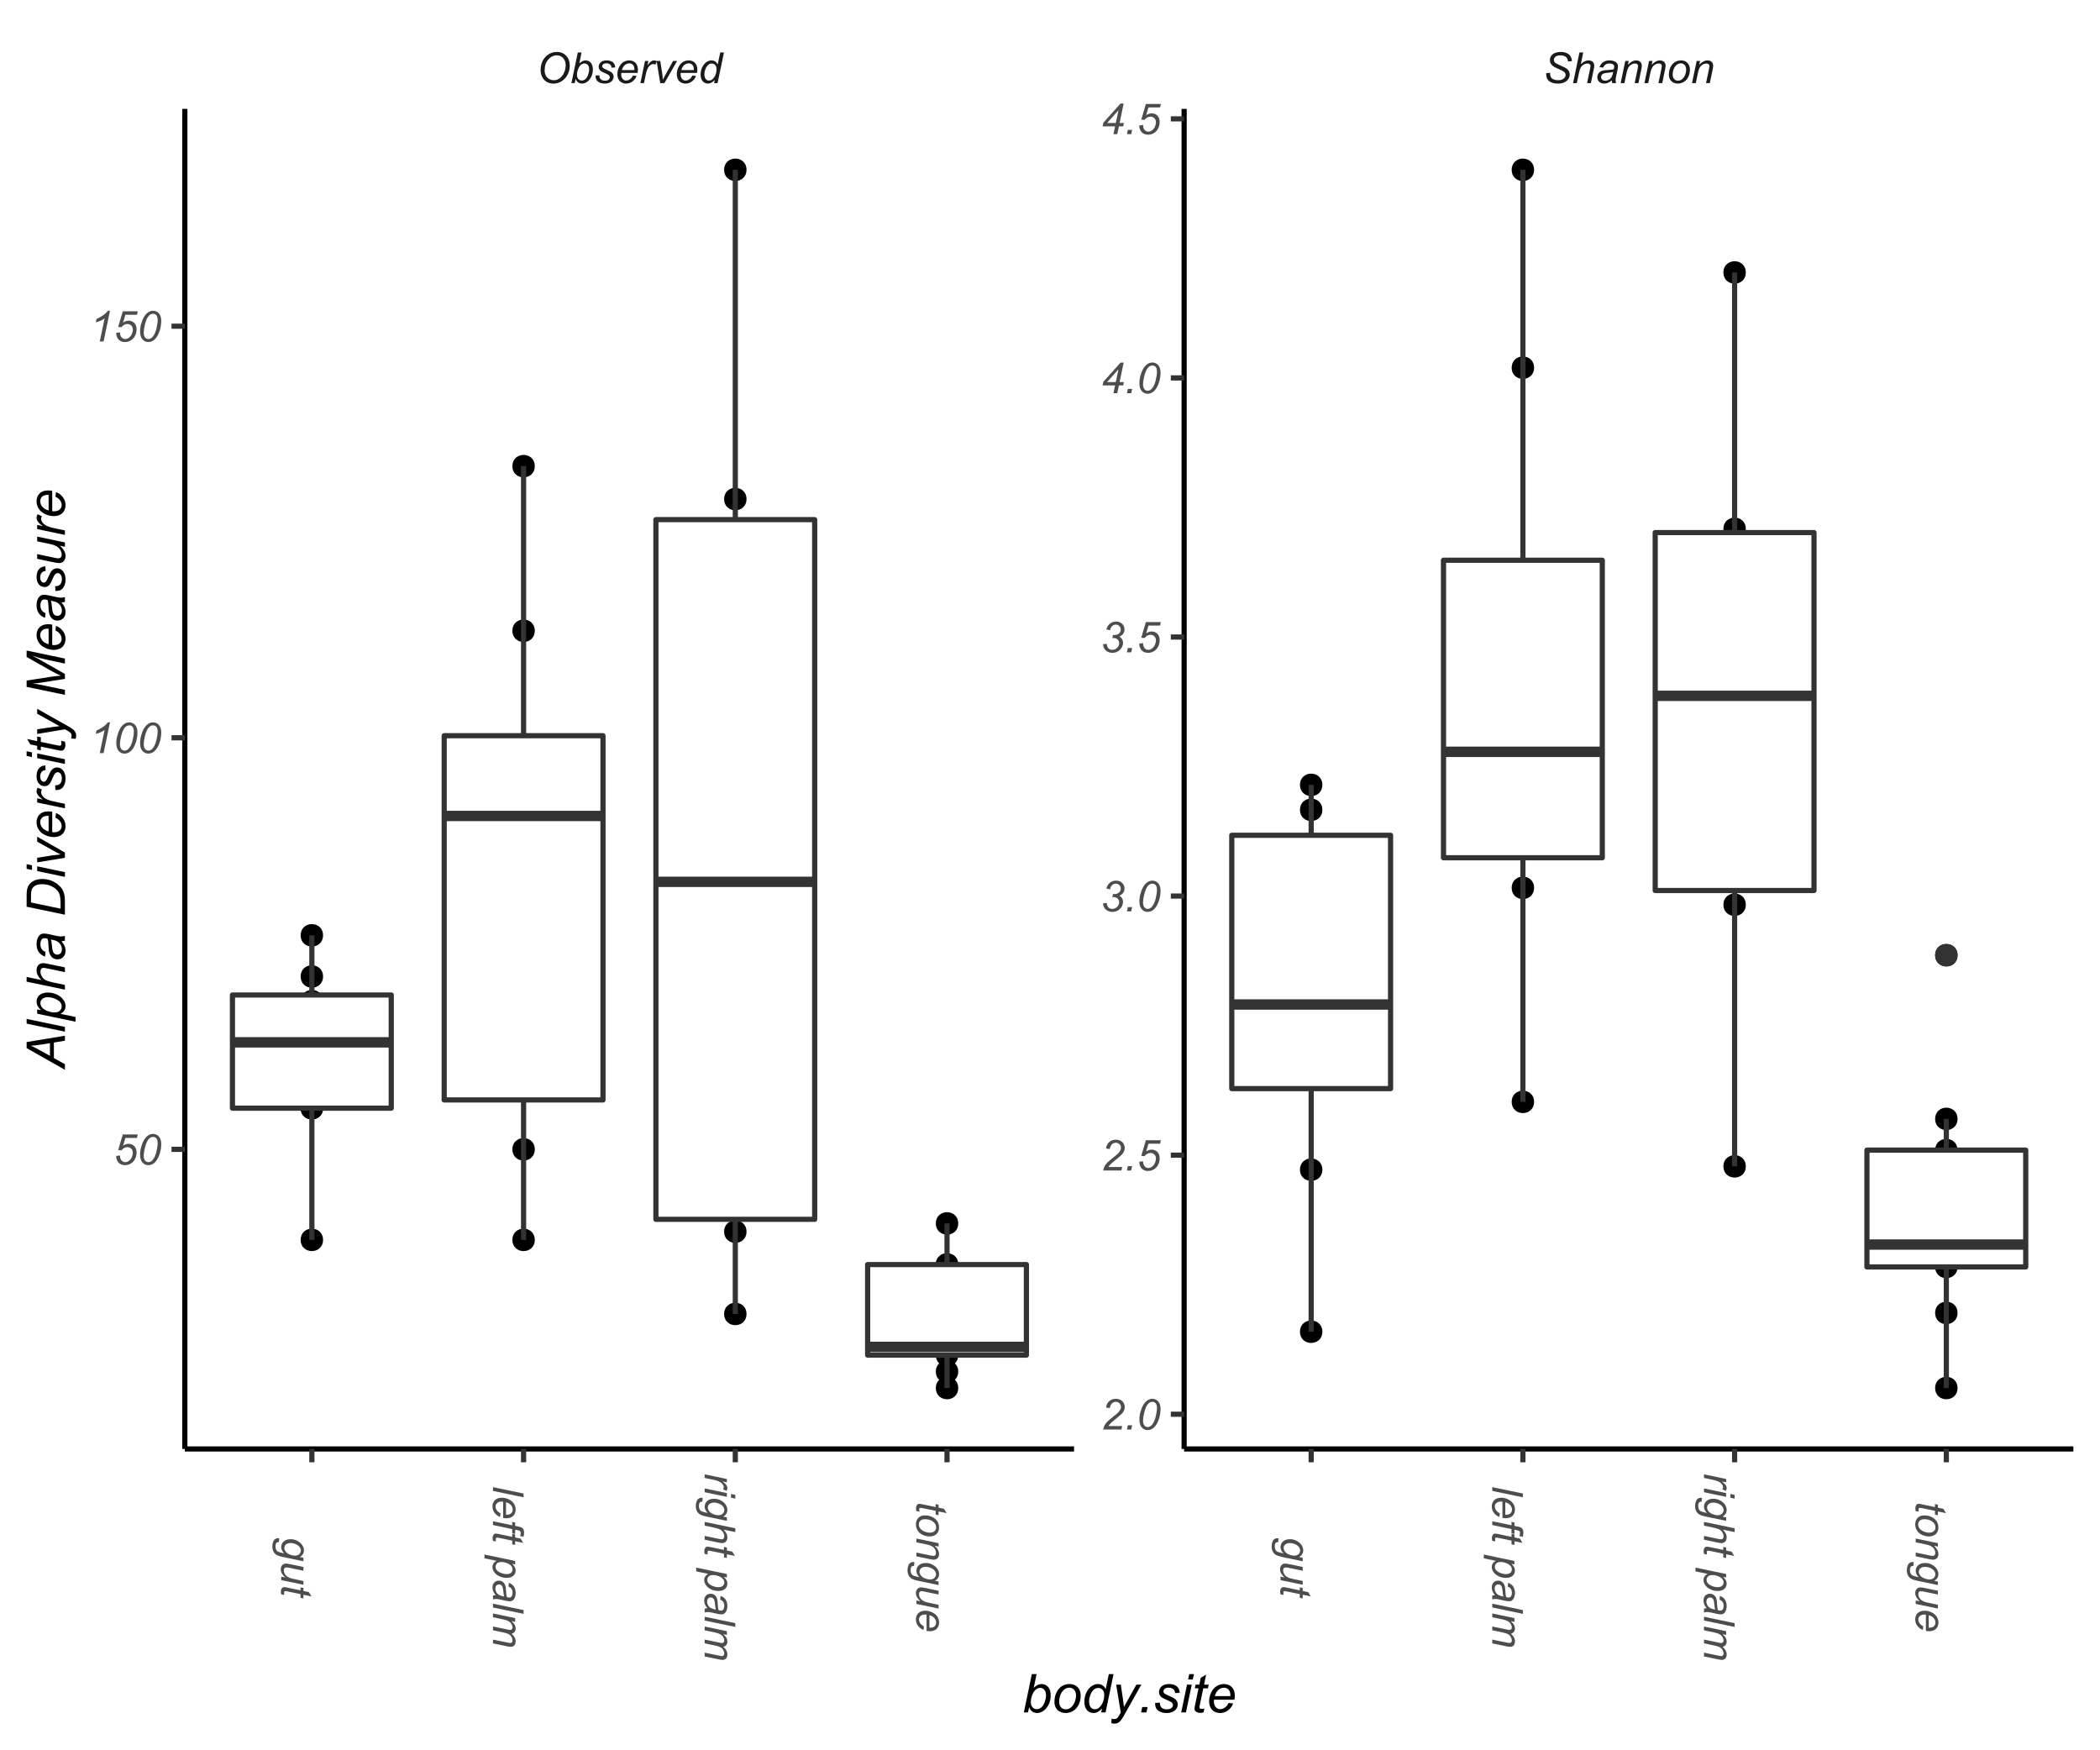 <?xml version="1.0" encoding="UTF-8"?>
<svg xmlns="http://www.w3.org/2000/svg" xmlns:xlink="http://www.w3.org/1999/xlink" width="432pt" height="360pt" viewBox="0 0 432 360" version="1.1">
<defs>
<g>
<symbol overflow="visible" id="glyph0-0">
<path style="stroke:none;" d="M 1.102 0 L 1.102 -5.5 L 5.5 -5.5 L 5.5 0 Z M 1.238 -0.137 L 5.363 -0.137 L 5.363 -5.363 L 1.238 -5.363 Z M 1.238 -0.137 "/>
</symbol>
<symbol overflow="visible" id="glyph0-1">
<path style="stroke:none;" d="M 0.805 -2.637 C 0.801 -3.762 1.125 -4.668 1.777 -5.363 C 2.422 -6.055 3.211 -6.402 4.137 -6.406 C 4.922 -6.402 5.559 -6.148 6.055 -5.637 C 6.547 -5.125 6.797 -4.438 6.797 -3.582 C 6.797 -2.965 6.672 -2.398 6.426 -1.879 C 6.234 -1.484 6 -1.145 5.719 -0.859 C 5.434 -0.574 5.129 -0.355 4.809 -0.203 C 4.375 0.004 3.918 0.105 3.441 0.109 C 2.934 0.105 2.477 -0.012 2.066 -0.25 C 1.648 -0.488 1.336 -0.824 1.125 -1.258 C 0.91 -1.688 0.801 -2.148 0.805 -2.637 Z M 1.633 -2.594 C 1.629 -2.223 1.707 -1.883 1.863 -1.574 C 2.016 -1.266 2.242 -1.023 2.547 -0.852 C 2.848 -0.672 3.168 -0.586 3.508 -0.59 C 3.828 -0.586 4.137 -0.66 4.43 -0.816 C 4.719 -0.965 4.977 -1.18 5.211 -1.457 C 5.438 -1.73 5.621 -2.066 5.758 -2.469 C 5.891 -2.863 5.957 -3.258 5.961 -3.648 C 5.957 -4.273 5.781 -4.773 5.434 -5.148 C 5.078 -5.52 4.645 -5.707 4.133 -5.707 C 3.469 -5.707 2.887 -5.422 2.387 -4.859 C 1.879 -4.293 1.629 -3.539 1.633 -2.594 Z M 1.633 -2.594 "/>
</symbol>
<symbol overflow="visible" id="glyph0-2">
<path style="stroke:none;" d="M 0.293 0 L 1.605 -6.301 L 2.383 -6.301 L 1.918 -4.047 C 2.16 -4.27 2.383 -4.43 2.586 -4.527 C 2.781 -4.617 2.992 -4.664 3.215 -4.668 C 3.641 -4.664 3.996 -4.504 4.281 -4.188 C 4.566 -3.867 4.711 -3.406 4.711 -2.801 C 4.711 -2.395 4.652 -2.023 4.539 -1.691 C 4.422 -1.355 4.281 -1.074 4.113 -0.848 C 3.941 -0.617 3.766 -0.434 3.586 -0.301 C 3.406 -0.16 3.219 -0.062 3.031 0 C 2.84 0.066 2.66 0.098 2.488 0.102 C 2.184 0.098 1.918 0.023 1.691 -0.137 C 1.461 -0.293 1.281 -0.535 1.156 -0.863 L 0.977 0 Z M 1.445 -1.875 L 1.441 -1.727 C 1.441 -1.336 1.531 -1.039 1.719 -0.836 C 1.902 -0.629 2.137 -0.527 2.414 -0.531 C 2.688 -0.527 2.938 -0.621 3.164 -0.816 C 3.391 -1.004 3.578 -1.305 3.727 -1.711 C 3.871 -2.113 3.941 -2.484 3.945 -2.828 C 3.941 -3.207 3.852 -3.504 3.668 -3.719 C 3.48 -3.93 3.25 -4.035 2.98 -4.039 C 2.699 -4.035 2.441 -3.93 2.207 -3.715 C 1.969 -3.496 1.773 -3.16 1.621 -2.715 C 1.5 -2.375 1.441 -2.098 1.445 -1.875 Z M 1.445 -1.875 "/>
</symbol>
<symbol overflow="visible" id="glyph0-3">
<path style="stroke:none;" d="M 0.367 -1.559 L 1.145 -1.605 C 1.141 -1.383 1.176 -1.191 1.246 -1.035 C 1.312 -0.875 1.438 -0.746 1.625 -0.648 C 1.805 -0.547 2.023 -0.496 2.273 -0.5 C 2.617 -0.496 2.875 -0.566 3.047 -0.703 C 3.219 -0.84 3.305 -1 3.305 -1.191 C 3.305 -1.32 3.25 -1.449 3.148 -1.574 C 3.039 -1.691 2.781 -1.84 2.375 -2.016 C 1.961 -2.191 1.699 -2.316 1.586 -2.391 C 1.391 -2.508 1.246 -2.645 1.148 -2.805 C 1.051 -2.961 1 -3.145 1.004 -3.352 C 1 -3.711 1.145 -4.02 1.434 -4.281 C 1.719 -4.535 2.121 -4.664 2.637 -4.668 C 3.207 -4.664 3.641 -4.531 3.945 -4.27 C 4.242 -4 4.398 -3.652 4.414 -3.223 L 3.652 -3.172 C 3.637 -3.441 3.539 -3.66 3.359 -3.824 C 3.172 -3.984 2.914 -4.066 2.582 -4.066 C 2.312 -4.066 2.102 -4.004 1.953 -3.879 C 1.801 -3.754 1.727 -3.621 1.73 -3.48 C 1.727 -3.336 1.793 -3.207 1.926 -3.102 C 2.008 -3.023 2.23 -2.91 2.59 -2.758 C 3.184 -2.496 3.559 -2.293 3.719 -2.148 C 3.961 -1.91 4.082 -1.621 4.086 -1.281 C 4.082 -1.051 4.012 -0.828 3.875 -0.613 C 3.734 -0.395 3.523 -0.223 3.242 -0.094 C 2.953 0.035 2.617 0.098 2.234 0.102 C 1.703 0.098 1.258 -0.027 0.891 -0.289 C 0.52 -0.547 0.344 -0.973 0.367 -1.559 Z M 0.367 -1.559 "/>
</symbol>
<symbol overflow="visible" id="glyph0-4">
<path style="stroke:none;" d="M 3.645 -1.551 L 4.398 -1.473 C 4.289 -1.094 4.039 -0.738 3.648 -0.402 C 3.254 -0.066 2.789 0.098 2.25 0.102 C 1.914 0.098 1.602 0.023 1.32 -0.133 C 1.035 -0.285 0.82 -0.512 0.676 -0.812 C 0.527 -1.105 0.457 -1.445 0.457 -1.832 C 0.457 -2.328 0.57 -2.812 0.801 -3.281 C 1.031 -3.75 1.328 -4.098 1.695 -4.324 C 2.059 -4.551 2.457 -4.664 2.887 -4.668 C 3.43 -4.664 3.863 -4.496 4.191 -4.16 C 4.512 -3.82 4.676 -3.359 4.68 -2.777 C 4.676 -2.551 4.656 -2.32 4.617 -2.09 L 1.258 -2.09 C 1.246 -2 1.242 -1.918 1.242 -1.848 C 1.242 -1.418 1.34 -1.094 1.535 -0.867 C 1.73 -0.641 1.969 -0.527 2.258 -0.531 C 2.52 -0.527 2.781 -0.613 3.043 -0.793 C 3.297 -0.965 3.5 -1.219 3.645 -1.551 Z M 1.383 -2.68 L 3.945 -2.68 C 3.945 -2.758 3.949 -2.816 3.949 -2.852 C 3.949 -3.238 3.852 -3.539 3.656 -3.75 C 3.461 -3.957 3.211 -4.059 2.906 -4.062 C 2.57 -4.059 2.266 -3.945 1.996 -3.719 C 1.719 -3.488 1.516 -3.141 1.383 -2.68 Z M 1.383 -2.68 "/>
</symbol>
<symbol overflow="visible" id="glyph0-5">
<path style="stroke:none;" d="M 0.293 0 L 1.246 -4.562 L 1.934 -4.562 L 1.742 -3.633 C 1.973 -3.984 2.203 -4.242 2.43 -4.414 C 2.652 -4.578 2.883 -4.664 3.121 -4.668 C 3.273 -4.664 3.465 -4.609 3.691 -4.5 L 3.375 -3.777 C 3.238 -3.871 3.09 -3.918 2.93 -3.922 C 2.656 -3.918 2.375 -3.766 2.094 -3.465 C 1.805 -3.16 1.582 -2.617 1.418 -1.832 L 1.031 0 Z M 0.293 0 "/>
</symbol>
<symbol overflow="visible" id="glyph0-6">
<path style="stroke:none;" d="M 1.445 0 L 0.695 -4.562 L 1.453 -4.562 L 1.844 -2.051 C 1.883 -1.773 1.938 -1.324 2.004 -0.703 C 2.152 -1.027 2.34 -1.398 2.574 -1.816 L 4.098 -4.562 L 4.922 -4.562 L 2.309 0 Z M 1.445 0 "/>
</symbol>
<symbol overflow="visible" id="glyph0-7">
<path style="stroke:none;" d="M 3.367 -0.66 C 2.922 -0.152 2.457 0.098 1.977 0.102 C 1.539 0.098 1.18 -0.059 0.895 -0.375 C 0.605 -0.695 0.461 -1.156 0.465 -1.766 C 0.461 -2.32 0.574 -2.828 0.805 -3.289 C 1.031 -3.746 1.316 -4.094 1.66 -4.324 C 2 -4.551 2.344 -4.664 2.691 -4.668 C 3.254 -4.664 3.684 -4.391 3.977 -3.848 L 4.492 -6.301 L 5.266 -6.301 L 3.949 0 L 3.23 0 Z M 1.238 -1.914 C 1.234 -1.59 1.266 -1.34 1.332 -1.16 C 1.391 -0.977 1.5 -0.824 1.652 -0.703 C 1.805 -0.578 1.984 -0.516 2.199 -0.52 C 2.547 -0.516 2.867 -0.699 3.16 -1.07 C 3.539 -1.555 3.73 -2.156 3.734 -2.875 C 3.73 -3.234 3.637 -3.516 3.449 -3.723 C 3.258 -3.922 3.02 -4.023 2.738 -4.027 C 2.547 -4.023 2.379 -3.984 2.227 -3.902 C 2.074 -3.816 1.922 -3.672 1.773 -3.477 C 1.621 -3.273 1.492 -3.023 1.391 -2.719 C 1.285 -2.414 1.234 -2.145 1.238 -1.914 Z M 1.238 -1.914 "/>
</symbol>
<symbol overflow="visible" id="glyph0-8">
<path style="stroke:none;" d="M 0.617 -2.035 L 1.445 -2.113 L 1.434 -1.895 C 1.43 -1.648 1.484 -1.426 1.602 -1.227 C 1.711 -1.023 1.898 -0.867 2.156 -0.758 C 2.414 -0.645 2.719 -0.59 3.078 -0.594 C 3.578 -0.59 3.965 -0.699 4.23 -0.922 C 4.496 -1.141 4.629 -1.395 4.629 -1.68 C 4.629 -1.875 4.559 -2.055 4.418 -2.223 C 4.273 -2.379 3.883 -2.598 3.246 -2.875 C 2.746 -3.086 2.406 -3.25 2.23 -3.367 C 1.945 -3.551 1.734 -3.754 1.602 -3.977 C 1.465 -4.191 1.398 -4.441 1.402 -4.727 C 1.398 -5.047 1.488 -5.34 1.668 -5.602 C 1.844 -5.863 2.102 -6.062 2.445 -6.199 C 2.785 -6.336 3.172 -6.402 3.605 -6.406 C 4.113 -6.402 4.547 -6.316 4.902 -6.148 C 5.25 -5.973 5.504 -5.746 5.668 -5.461 C 5.824 -5.172 5.906 -4.898 5.91 -4.641 C 5.906 -4.613 5.902 -4.57 5.902 -4.512 L 5.094 -4.445 C 5.09 -4.621 5.074 -4.762 5.043 -4.863 C 4.984 -5.035 4.895 -5.18 4.777 -5.305 C 4.652 -5.422 4.488 -5.52 4.281 -5.598 C 4.066 -5.668 3.832 -5.707 3.574 -5.707 C 3.113 -5.707 2.754 -5.602 2.504 -5.398 C 2.305 -5.234 2.207 -5.027 2.211 -4.77 C 2.207 -4.613 2.25 -4.473 2.332 -4.355 C 2.41 -4.23 2.555 -4.113 2.766 -3.996 C 2.914 -3.91 3.266 -3.746 3.828 -3.504 C 4.277 -3.301 4.59 -3.141 4.766 -3.031 C 4.992 -2.875 5.168 -2.691 5.293 -2.477 C 5.41 -2.258 5.473 -2.012 5.477 -1.742 C 5.473 -1.398 5.367 -1.086 5.164 -0.797 C 4.953 -0.508 4.668 -0.285 4.305 -0.129 C 3.934 0.027 3.516 0.105 3.047 0.109 C 2.332 0.105 1.75 -0.047 1.301 -0.355 C 0.848 -0.664 0.617 -1.223 0.617 -2.035 Z M 0.617 -2.035 "/>
</symbol>
<symbol overflow="visible" id="glyph0-9">
<path style="stroke:none;" d="M 0.293 0 L 1.605 -6.301 L 2.383 -6.301 L 1.883 -3.879 C 2.168 -4.16 2.438 -4.359 2.688 -4.484 C 2.934 -4.602 3.191 -4.664 3.461 -4.668 C 3.836 -4.664 4.129 -4.562 4.34 -4.367 C 4.547 -4.164 4.652 -3.902 4.652 -3.578 C 4.652 -3.418 4.605 -3.125 4.516 -2.695 L 3.953 0 L 3.176 0 L 3.754 -2.762 C 3.836 -3.16 3.879 -3.414 3.879 -3.52 C 3.879 -3.664 3.824 -3.785 3.723 -3.883 C 3.617 -3.977 3.469 -4.023 3.277 -4.027 C 2.996 -4.023 2.73 -3.949 2.477 -3.805 C 2.219 -3.652 2.02 -3.453 1.875 -3.199 C 1.73 -2.941 1.598 -2.527 1.477 -1.961 L 1.07 0 Z M 0.293 0 "/>
</symbol>
<symbol overflow="visible" id="glyph0-10">
<path style="stroke:none;" d="M 3.367 -0.566 C 3.098 -0.332 2.84 -0.164 2.59 -0.059 C 2.34 0.047 2.074 0.098 1.793 0.102 C 1.371 0.098 1.031 -0.023 0.773 -0.27 C 0.516 -0.516 0.387 -0.832 0.387 -1.219 C 0.387 -1.473 0.441 -1.695 0.559 -1.895 C 0.672 -2.09 0.828 -2.25 1.023 -2.367 C 1.215 -2.484 1.449 -2.57 1.727 -2.625 C 1.898 -2.656 2.23 -2.684 2.719 -2.707 C 3.207 -2.727 3.559 -2.777 3.773 -2.863 C 3.832 -3.07 3.859 -3.246 3.863 -3.391 C 3.859 -3.566 3.793 -3.707 3.664 -3.816 C 3.48 -3.957 3.219 -4.031 2.875 -4.031 C 2.543 -4.031 2.273 -3.957 2.07 -3.812 C 1.859 -3.668 1.711 -3.461 1.621 -3.195 L 0.832 -3.266 C 0.992 -3.715 1.246 -4.062 1.594 -4.305 C 1.941 -4.543 2.379 -4.664 2.914 -4.668 C 3.477 -4.664 3.926 -4.527 4.254 -4.262 C 4.504 -4.059 4.629 -3.801 4.633 -3.48 C 4.629 -3.238 4.594 -2.953 4.523 -2.633 L 4.27 -1.5 C 4.188 -1.137 4.148 -0.84 4.152 -0.617 C 4.148 -0.469 4.18 -0.266 4.246 0 L 3.461 0 C 3.414 -0.148 3.383 -0.336 3.367 -0.566 Z M 3.656 -2.312 C 3.547 -2.266 3.43 -2.23 3.305 -2.211 C 3.18 -2.188 2.969 -2.164 2.68 -2.141 C 2.227 -2.094 1.91 -2.043 1.723 -1.984 C 1.535 -1.922 1.395 -1.824 1.301 -1.691 C 1.207 -1.555 1.16 -1.406 1.16 -1.246 C 1.16 -1.023 1.234 -0.844 1.387 -0.707 C 1.535 -0.566 1.75 -0.496 2.027 -0.5 C 2.285 -0.496 2.531 -0.566 2.77 -0.703 C 3.008 -0.836 3.195 -1.023 3.332 -1.27 C 3.469 -1.512 3.578 -1.859 3.656 -2.312 Z M 3.656 -2.312 "/>
</symbol>
<symbol overflow="visible" id="glyph0-11">
<path style="stroke:none;" d="M 0.293 0 L 1.246 -4.562 L 1.949 -4.562 L 1.785 -3.77 C 2.086 -4.078 2.371 -4.309 2.641 -4.453 C 2.906 -4.594 3.18 -4.664 3.461 -4.668 C 3.824 -4.664 4.113 -4.562 4.328 -4.367 C 4.535 -4.164 4.641 -3.898 4.645 -3.562 C 4.641 -3.391 4.602 -3.121 4.531 -2.762 L 3.953 0 L 3.176 0 L 3.781 -2.891 C 3.836 -3.168 3.867 -3.379 3.871 -3.516 C 3.867 -3.664 3.816 -3.785 3.715 -3.883 C 3.609 -3.977 3.457 -4.023 3.262 -4.027 C 2.859 -4.023 2.504 -3.883 2.195 -3.598 C 1.883 -3.309 1.656 -2.816 1.512 -2.121 L 1.07 0 Z M 0.293 0 "/>
</symbol>
<symbol overflow="visible" id="glyph0-12">
<path style="stroke:none;" d="M 0.43 -1.73 C 0.426 -2.617 0.688 -3.355 1.215 -3.945 C 1.645 -4.422 2.215 -4.664 2.918 -4.668 C 3.465 -4.664 3.906 -4.492 4.246 -4.152 C 4.582 -3.805 4.75 -3.34 4.754 -2.758 C 4.75 -2.23 4.645 -1.742 4.434 -1.293 C 4.219 -0.84 3.918 -0.496 3.531 -0.258 C 3.137 -0.02 2.723 0.098 2.293 0.102 C 1.934 0.098 1.613 0.027 1.324 -0.125 C 1.035 -0.273 0.812 -0.488 0.66 -0.77 C 0.504 -1.043 0.426 -1.363 0.43 -1.73 Z M 1.207 -1.809 C 1.207 -1.375 1.309 -1.051 1.516 -0.832 C 1.723 -0.609 1.984 -0.496 2.305 -0.5 C 2.465 -0.496 2.629 -0.531 2.797 -0.598 C 2.957 -0.664 3.109 -0.766 3.254 -0.906 C 3.391 -1.043 3.512 -1.199 3.613 -1.375 C 3.711 -1.551 3.789 -1.742 3.852 -1.945 C 3.938 -2.227 3.984 -2.496 3.984 -2.762 C 3.984 -3.172 3.879 -3.492 3.672 -3.723 C 3.461 -3.949 3.199 -4.066 2.887 -4.066 C 2.641 -4.066 2.418 -4.008 2.223 -3.891 C 2.02 -3.773 1.84 -3.602 1.676 -3.383 C 1.512 -3.156 1.391 -2.898 1.32 -2.602 C 1.242 -2.305 1.207 -2.039 1.207 -1.809 Z M 1.207 -1.809 "/>
</symbol>
<symbol overflow="visible" id="glyph0-13">
<path style="stroke:none;" d="M 0.516 0 C 0.594 -0.375 0.703 -0.688 0.848 -0.941 C 0.988 -1.195 1.176 -1.438 1.414 -1.664 C 1.645 -1.891 2.098 -2.27 2.773 -2.809 C 3.176 -3.129 3.453 -3.371 3.605 -3.527 C 3.816 -3.75 3.973 -3.969 4.074 -4.184 C 4.137 -4.332 4.172 -4.492 4.172 -4.664 C 4.172 -4.953 4.066 -5.195 3.863 -5.398 C 3.656 -5.598 3.406 -5.699 3.109 -5.703 C 2.812 -5.699 2.555 -5.598 2.336 -5.395 C 2.113 -5.188 1.957 -4.859 1.863 -4.41 L 1.105 -4.52 C 1.176 -5.074 1.391 -5.516 1.754 -5.84 C 2.109 -6.16 2.559 -6.32 3.098 -6.324 C 3.453 -6.32 3.777 -6.246 4.07 -6.102 C 4.359 -5.949 4.578 -5.742 4.727 -5.473 C 4.871 -5.203 4.945 -4.926 4.945 -4.641 C 4.945 -4.219 4.797 -3.816 4.5 -3.434 C 4.312 -3.191 3.773 -2.715 2.883 -2.012 C 2.5 -1.703 2.215 -1.453 2.027 -1.262 C 1.84 -1.066 1.695 -0.887 1.602 -0.715 L 4.422 -0.715 L 4.27 0 Z M 0.516 0 "/>
</symbol>
<symbol overflow="visible" id="glyph0-14">
<path style="stroke:none;" d="M 0.508 0 L 0.691 -0.883 L 1.574 -0.883 L 1.383 0 Z M 0.508 0 "/>
</symbol>
<symbol overflow="visible" id="glyph0-15">
<path style="stroke:none;" d="M 0.625 -2.066 C 0.621 -2.598 0.699 -3.141 0.863 -3.691 C 1.02 -4.238 1.195 -4.676 1.391 -5.008 C 1.582 -5.336 1.785 -5.594 1.996 -5.781 C 2.203 -5.965 2.41 -6.102 2.613 -6.191 C 2.816 -6.277 3.039 -6.32 3.289 -6.324 C 3.766 -6.32 4.168 -6.141 4.492 -5.785 C 4.812 -5.426 4.973 -4.91 4.977 -4.238 C 4.973 -3.535 4.863 -2.848 4.641 -2.172 C 4.375 -1.359 4.008 -0.754 3.539 -0.352 C 3.18 -0.047 2.77 0.105 2.309 0.109 C 1.832 0.105 1.43 -0.078 1.109 -0.445 C 0.781 -0.816 0.621 -1.355 0.625 -2.066 Z M 1.375 -1.871 C 1.371 -1.48 1.438 -1.18 1.57 -0.961 C 1.742 -0.66 2 -0.508 2.348 -0.512 C 2.645 -0.508 2.918 -0.645 3.168 -0.918 C 3.52 -1.301 3.785 -1.863 3.969 -2.605 C 4.145 -3.344 4.234 -3.949 4.238 -4.422 C 4.234 -4.871 4.148 -5.199 3.977 -5.402 C 3.801 -5.602 3.574 -5.699 3.293 -5.703 C 3.082 -5.699 2.887 -5.648 2.711 -5.543 C 2.531 -5.434 2.359 -5.25 2.199 -4.996 C 1.965 -4.633 1.766 -4.09 1.594 -3.363 C 1.445 -2.746 1.371 -2.246 1.375 -1.871 Z M 1.375 -1.871 "/>
</symbol>
<symbol overflow="visible" id="glyph0-16">
<path style="stroke:none;" d="M 0.613 -1.801 L 1.406 -1.879 C 1.398 -1.766 1.395 -1.699 1.398 -1.676 C 1.395 -1.484 1.441 -1.293 1.539 -1.102 C 1.633 -0.91 1.762 -0.762 1.93 -0.664 C 2.094 -0.559 2.27 -0.508 2.453 -0.512 C 2.691 -0.508 2.938 -0.59 3.188 -0.758 C 3.438 -0.922 3.637 -1.164 3.793 -1.484 C 3.945 -1.801 4.023 -2.117 4.027 -2.434 C 4.023 -2.781 3.922 -3.062 3.715 -3.277 C 3.504 -3.488 3.23 -3.598 2.895 -3.598 C 2.668 -3.598 2.453 -3.543 2.25 -3.434 C 2.047 -3.324 1.859 -3.16 1.688 -2.945 L 1.008 -2.992 L 1.961 -6.215 L 5.035 -6.215 L 4.887 -5.5 L 2.492 -5.5 L 2.02 -3.898 C 2.195 -4.023 2.379 -4.121 2.566 -4.188 C 2.754 -4.25 2.945 -4.281 3.145 -4.285 C 3.625 -4.281 4.02 -4.125 4.332 -3.809 C 4.637 -3.488 4.793 -3.051 4.797 -2.5 C 4.793 -2.012 4.688 -1.566 4.477 -1.16 C 4.266 -0.754 3.973 -0.438 3.602 -0.219 C 3.23 0 2.832 0.105 2.402 0.109 C 2.039 0.105 1.719 0.027 1.441 -0.137 C 1.164 -0.297 0.953 -0.523 0.816 -0.812 C 0.676 -1.098 0.609 -1.383 0.609 -1.672 C 0.609 -1.695 0.609 -1.738 0.613 -1.801 Z M 0.613 -1.801 "/>
</symbol>
<symbol overflow="visible" id="glyph0-17">
<path style="stroke:none;" d="M 0.48 -1.648 L 1.238 -1.746 C 1.293 -1.301 1.422 -0.984 1.617 -0.797 C 1.812 -0.605 2.07 -0.508 2.391 -0.512 C 2.773 -0.508 3.102 -0.645 3.383 -0.922 C 3.66 -1.195 3.801 -1.512 3.805 -1.871 C 3.801 -2.176 3.695 -2.43 3.488 -2.633 C 3.277 -2.832 3 -2.934 2.648 -2.938 C 2.605 -2.934 2.52 -2.93 2.398 -2.922 L 2.531 -3.57 C 2.602 -3.555 2.672 -3.551 2.746 -3.555 C 3.188 -3.551 3.527 -3.66 3.77 -3.879 C 4.004 -4.094 4.125 -4.359 4.129 -4.676 C 4.125 -4.965 4.027 -5.207 3.832 -5.406 C 3.637 -5.602 3.398 -5.699 3.117 -5.703 C 2.836 -5.699 2.582 -5.598 2.363 -5.398 C 2.137 -5.195 1.996 -4.91 1.938 -4.543 L 1.172 -4.695 C 1.297 -5.211 1.539 -5.613 1.898 -5.898 C 2.258 -6.18 2.68 -6.32 3.172 -6.324 C 3.684 -6.32 4.102 -6.164 4.422 -5.855 C 4.738 -5.539 4.898 -5.156 4.902 -4.703 C 4.898 -4.371 4.812 -4.082 4.641 -3.836 C 4.469 -3.586 4.207 -3.379 3.863 -3.219 C 4.105 -3.07 4.289 -2.895 4.414 -2.688 C 4.531 -2.48 4.594 -2.246 4.598 -1.98 C 4.594 -1.414 4.383 -0.922 3.965 -0.512 C 3.539 -0.098 3.035 0.105 2.449 0.109 C 1.879 0.105 1.418 -0.051 1.066 -0.371 C 0.715 -0.688 0.52 -1.113 0.48 -1.648 Z M 0.48 -1.648 "/>
</symbol>
<symbol overflow="visible" id="glyph0-18">
<path style="stroke:none;" d="M 2.629 0 L 2.969 -1.605 L 0.398 -1.605 L 0.562 -2.375 L 4.09 -6.301 L 4.727 -6.301 L 3.891 -2.293 L 4.773 -2.293 L 4.633 -1.605 L 3.746 -1.605 L 3.406 0 Z M 3.109 -2.293 L 3.66 -4.926 L 1.316 -2.293 Z M 3.109 -2.293 "/>
</symbol>
<symbol overflow="visible" id="glyph0-19">
<path style="stroke:none;" d="M 2.117 0 L 3.117 -4.758 C 2.684 -4.418 2.078 -4.145 1.301 -3.945 L 1.449 -4.648 C 1.832 -4.801 2.215 -5.004 2.594 -5.254 C 2.969 -5.5 3.25 -5.719 3.441 -5.91 C 3.551 -6.023 3.66 -6.16 3.77 -6.324 L 4.219 -6.324 L 2.902 0 Z M 2.117 0 "/>
</symbol>
<symbol overflow="visible" id="glyph1-0">
<path style="stroke:none;" d="M 0 1.102 L 5.5 1.102 L 5.5 5.5 L 0 5.5 Z M 0.137 1.238 L 0.137 5.363 L 5.363 5.363 L 5.363 1.238 Z M 0.137 1.238 "/>
</symbol>
<symbol overflow="visible" id="glyph1-1">
<path style="stroke:none;" d="M -0.414 0.25 L -0.484 1.035 C -0.66 1.027 -0.793 1.047 -0.883 1.098 C -0.973 1.145 -1.043 1.223 -1.09 1.332 C -1.152 1.469 -1.184 1.652 -1.188 1.879 C -1.184 2.344 -1.062 2.68 -0.82 2.891 C -0.656 3.023 -0.301 3.148 0.246 3.266 L 0.613 3.344 C 0.203 2.938 0 2.508 0 2.055 C 0 1.59 0.168 1.203 0.508 0.895 C 0.848 0.582 1.328 0.426 1.949 0.43 C 2.461 0.426 2.934 0.551 3.363 0.797 C 3.793 1.039 4.117 1.328 4.336 1.672 C 4.555 2.008 4.664 2.355 4.668 2.715 C 4.664 3.309 4.379 3.77 3.816 4.098 L 4.562 4.254 L 4.562 4.969 L 0.16 4.047 C -0.324 3.945 -0.699 3.812 -0.973 3.652 C -1.242 3.484 -1.449 3.258 -1.602 2.969 C -1.75 2.676 -1.828 2.34 -1.828 1.965 C -1.828 1.594 -1.777 1.277 -1.684 1.016 C -1.586 0.746 -1.449 0.551 -1.27 0.422 C -1.086 0.289 -0.879 0.223 -0.645 0.227 C -0.574 0.223 -0.496 0.23 -0.414 0.25 Z M 2.02 1.219 C 1.703 1.219 1.469 1.25 1.316 1.312 C 1.094 1.398 0.926 1.52 0.809 1.68 C 0.691 1.836 0.633 2.012 0.637 2.207 C 0.633 2.461 0.723 2.715 0.902 2.969 C 1.082 3.219 1.359 3.422 1.734 3.582 C 2.109 3.734 2.465 3.812 2.809 3.816 C 3.184 3.812 3.484 3.711 3.707 3.504 C 3.926 3.293 4.035 3.035 4.039 2.734 C 4.035 2.543 3.984 2.359 3.887 2.184 C 3.781 2.004 3.629 1.84 3.422 1.688 C 3.211 1.531 2.961 1.414 2.676 1.336 C 2.383 1.258 2.164 1.219 2.02 1.219 Z M 2.02 1.219 "/>
</symbol>
<symbol overflow="visible" id="glyph1-2">
<path style="stroke:none;" d="M 0.824 3.406 C 0.207 2.855 -0.098 2.297 -0.102 1.727 C -0.098 1.371 0 1.086 0.199 0.875 C 0.402 0.656 0.648 0.551 0.941 0.551 C 1.133 0.551 1.461 0.598 1.93 0.695 L 4.562 1.246 L 4.562 2.023 L 1.645 1.414 C 1.398 1.359 1.211 1.336 1.078 1.336 C 0.906 1.336 0.77 1.387 0.676 1.492 C 0.574 1.594 0.527 1.75 0.531 1.957 C 0.527 2.172 0.582 2.383 0.691 2.594 C 0.797 2.801 0.938 2.98 1.121 3.129 C 1.297 3.277 1.512 3.398 1.762 3.496 C 1.918 3.559 2.195 3.633 2.59 3.719 L 4.562 4.129 L 4.562 4.906 L 0 3.953 L 0 3.234 Z M 0.824 3.406 "/>
</symbol>
<symbol overflow="visible" id="glyph1-3">
<path style="stroke:none;" d="M 0.633 2.109 L -0.004 1.98 C -0.051 1.793 -0.074 1.613 -0.078 1.441 C -0.074 1.129 0 0.879 0.152 0.699 C 0.266 0.559 0.418 0.492 0.617 0.492 C 0.715 0.492 0.949 0.527 1.312 0.605 L 3.961 1.16 L 3.961 0.547 L 4.562 0.672 L 4.562 1.285 L 5.684 1.52 L 6.223 2.41 L 4.562 2.062 L 4.562 2.828 L 3.961 2.699 L 3.961 1.938 L 1.441 1.41 C 1.117 1.344 0.922 1.312 0.863 1.312 C 0.77 1.312 0.699 1.336 0.652 1.391 C 0.602 1.438 0.578 1.523 0.582 1.648 C 0.578 1.816 0.598 1.973 0.633 2.109 Z M 0.633 2.109 "/>
</symbol>
<symbol overflow="visible" id="glyph1-4">
<path style="stroke:none;" d="M 0 0.23 L 6.301 1.547 L 6.301 2.324 L 0 1.008 Z M 0 0.23 "/>
</symbol>
<symbol overflow="visible" id="glyph1-5">
<path style="stroke:none;" d="M 1.551 3.645 L 1.473 4.398 C 1.094 4.289 0.738 4.039 0.402 3.648 C 0.066 3.254 -0.098 2.789 -0.102 2.25 C -0.098 1.914 -0.023 1.602 0.133 1.32 C 0.285 1.035 0.512 0.82 0.812 0.676 C 1.105 0.527 1.445 0.457 1.832 0.457 C 2.328 0.457 2.812 0.57 3.281 0.801 C 3.75 1.031 4.098 1.328 4.324 1.695 C 4.551 2.059 4.664 2.457 4.668 2.887 C 4.664 3.43 4.496 3.863 4.16 4.191 C 3.82 4.512 3.359 4.676 2.777 4.68 C 2.551 4.676 2.32 4.656 2.09 4.617 L 2.09 1.258 C 2 1.246 1.918 1.242 1.848 1.242 C 1.418 1.242 1.094 1.34 0.867 1.535 C 0.641 1.73 0.527 1.969 0.531 2.258 C 0.527 2.52 0.613 2.781 0.793 3.043 C 0.965 3.297 1.219 3.5 1.551 3.645 Z M 2.68 1.383 L 2.68 3.945 C 2.758 3.945 2.816 3.949 2.852 3.949 C 3.238 3.949 3.539 3.852 3.75 3.656 C 3.957 3.461 4.059 3.211 4.062 2.906 C 4.059 2.57 3.945 2.266 3.719 1.996 C 3.488 1.719 3.141 1.516 2.68 1.383 Z M 2.68 1.383 "/>
</symbol>
<symbol overflow="visible" id="glyph1-6">
<path style="stroke:none;" d="M 0 0.398 L 3.961 1.23 L 3.961 0.531 L 4.562 0.656 L 4.562 1.352 L 5.211 1.488 C 5.531 1.555 5.766 1.625 5.914 1.699 C 6.055 1.77 6.172 1.887 6.266 2.055 C 6.355 2.219 6.402 2.441 6.406 2.727 C 6.402 2.922 6.363 3.211 6.281 3.586 L 5.602 3.445 C 5.672 3.18 5.707 2.957 5.707 2.785 C 5.707 2.629 5.668 2.516 5.59 2.438 C 5.512 2.359 5.332 2.289 5.055 2.234 L 4.562 2.133 L 4.562 3 L 3.961 2.875 L 3.961 2.008 L 0 1.176 Z M 0 0.398 "/>
</symbol>
<symbol overflow="visible" id="glyph1-7">
<path style="stroke:none;" d=""/>
</symbol>
<symbol overflow="visible" id="glyph1-8">
<path style="stroke:none;" d="M -1.75 -0.09 L 4.562 1.23 L 4.562 1.945 L 3.926 1.812 C 4.203 2.074 4.395 2.312 4.504 2.527 C 4.609 2.734 4.664 2.957 4.668 3.195 C 4.664 3.629 4.504 3.992 4.191 4.281 C 3.871 4.566 3.418 4.711 2.832 4.711 C 2.352 4.711 1.918 4.629 1.531 4.473 C 1.137 4.312 0.824 4.121 0.586 3.895 C 0.348 3.664 0.172 3.43 0.062 3.195 C -0.047 2.957 -0.098 2.719 -0.102 2.477 C -0.098 1.926 0.176 1.5 0.73 1.203 L -1.75 0.688 Z M 1.863 1.449 C 1.52 1.445 1.281 1.469 1.156 1.52 C 0.965 1.59 0.816 1.707 0.703 1.871 C 0.586 2.031 0.527 2.223 0.531 2.441 C 0.527 2.883 0.777 3.242 1.285 3.523 C 1.785 3.797 2.301 3.938 2.828 3.938 C 3.211 3.938 3.508 3.844 3.723 3.66 C 3.93 3.473 4.035 3.242 4.039 2.969 C 4.035 2.77 3.984 2.586 3.883 2.418 C 3.777 2.246 3.621 2.09 3.414 1.945 C 3.203 1.801 2.949 1.68 2.648 1.59 C 2.348 1.492 2.086 1.445 1.863 1.449 Z M 1.863 1.449 "/>
</symbol>
<symbol overflow="visible" id="glyph1-9">
<path style="stroke:none;" d="M 0.566 3.367 C 0.332 3.098 0.164 2.84 0.059 2.59 C -0.047 2.34 -0.098 2.074 -0.102 1.793 C -0.098 1.371 0.023 1.031 0.27 0.773 C 0.516 0.516 0.832 0.387 1.219 0.387 C 1.473 0.387 1.695 0.441 1.895 0.559 C 2.09 0.672 2.25 0.828 2.367 1.02 C 2.484 1.211 2.57 1.445 2.625 1.727 C 2.656 1.898 2.684 2.23 2.707 2.719 C 2.727 3.207 2.777 3.559 2.863 3.773 C 3.07 3.832 3.246 3.859 3.391 3.863 C 3.566 3.859 3.707 3.793 3.816 3.664 C 3.957 3.48 4.031 3.219 4.031 2.875 C 4.031 2.543 3.957 2.273 3.812 2.07 C 3.668 1.859 3.461 1.711 3.195 1.621 L 3.266 0.832 C 3.715 0.992 4.062 1.246 4.305 1.594 C 4.543 1.941 4.664 2.379 4.668 2.914 C 4.664 3.473 4.527 3.922 4.262 4.254 C 4.059 4.504 3.801 4.629 3.48 4.633 C 3.238 4.629 2.953 4.594 2.633 4.523 L 1.5 4.27 C 1.137 4.188 0.84 4.148 0.617 4.152 C 0.469 4.148 0.266 4.18 0 4.246 L 0 3.461 C 0.148 3.414 0.336 3.383 0.566 3.367 Z M 2.312 3.656 C 2.266 3.547 2.23 3.43 2.211 3.305 C 2.188 3.18 2.164 2.969 2.141 2.68 C 2.094 2.227 2.043 1.91 1.984 1.723 C 1.922 1.535 1.824 1.395 1.691 1.301 C 1.555 1.207 1.406 1.16 1.246 1.16 C 1.023 1.16 0.844 1.234 0.707 1.387 C 0.566 1.535 0.496 1.75 0.5 2.027 C 0.496 2.285 0.566 2.531 0.703 2.77 C 0.836 3.008 1.023 3.195 1.27 3.332 C 1.512 3.469 1.859 3.578 2.312 3.656 Z M 2.312 3.656 "/>
</symbol>
<symbol overflow="visible" id="glyph1-10">
<path style="stroke:none;" d="M 0 0.289 L 4.562 1.242 L 4.562 2.02 L 3.812 1.859 C 4.133 2.145 4.355 2.402 4.48 2.633 C 4.602 2.859 4.664 3.109 4.668 3.379 C 4.664 3.66 4.59 3.898 4.441 4.09 C 4.289 4.277 4.078 4.402 3.812 4.465 C 4.098 4.695 4.312 4.938 4.453 5.195 C 4.594 5.449 4.664 5.719 4.668 6.008 C 4.664 6.383 4.574 6.668 4.395 6.863 C 4.215 7.051 3.961 7.148 3.637 7.148 C 3.492 7.148 3.258 7.113 2.938 7.051 L 0 6.438 L 0 5.66 L 3.016 6.285 C 3.262 6.336 3.438 6.363 3.547 6.367 C 3.691 6.363 3.809 6.316 3.898 6.227 C 3.98 6.129 4.023 5.996 4.027 5.828 C 4.023 5.59 3.953 5.352 3.816 5.117 C 3.672 4.875 3.488 4.688 3.262 4.555 C 3.031 4.418 2.684 4.305 2.215 4.207 L 0 3.742 L 0 2.965 L 3.082 3.609 C 3.289 3.656 3.438 3.68 3.527 3.68 C 3.676 3.68 3.793 3.633 3.887 3.539 C 3.977 3.445 4.023 3.324 4.027 3.176 C 4.023 2.953 3.953 2.719 3.816 2.48 C 3.672 2.234 3.477 2.039 3.227 1.891 C 2.973 1.738 2.617 1.613 2.156 1.516 L 0 1.066 Z M 0 0.289 "/>
</symbol>
<symbol overflow="visible" id="glyph1-11">
<path style="stroke:none;" d="M 0 0.293 L 4.562 1.246 L 4.562 1.934 L 3.633 1.742 C 3.984 1.973 4.242 2.203 4.414 2.43 C 4.578 2.652 4.664 2.883 4.668 3.121 C 4.664 3.273 4.609 3.465 4.5 3.691 L 3.777 3.375 C 3.871 3.238 3.918 3.09 3.922 2.93 C 3.918 2.656 3.766 2.375 3.465 2.094 C 3.16 1.805 2.617 1.582 1.832 1.418 L 0 1.031 Z M 0 0.293 "/>
</symbol>
<symbol overflow="visible" id="glyph1-12">
<path style="stroke:none;" d="M 5.418 1.398 L 6.301 1.582 L 6.301 2.355 L 5.418 2.168 Z M 0 0.262 L 4.562 1.215 L 4.562 1.992 L 0 1.039 Z M 0 0.262 "/>
</symbol>
<symbol overflow="visible" id="glyph1-13">
<path style="stroke:none;" d="M 0 0.293 L 6.301 1.605 L 6.301 2.383 L 3.879 1.883 C 4.16 2.168 4.359 2.438 4.484 2.688 C 4.602 2.934 4.664 3.191 4.668 3.461 C 4.664 3.836 4.562 4.129 4.367 4.34 C 4.164 4.547 3.902 4.652 3.578 4.652 C 3.418 4.652 3.125 4.605 2.695 4.516 L 0 3.953 L 0 3.176 L 2.762 3.754 C 3.16 3.836 3.414 3.879 3.52 3.879 C 3.664 3.879 3.785 3.824 3.883 3.723 C 3.977 3.617 4.023 3.469 4.027 3.277 C 4.023 2.996 3.949 2.73 3.805 2.477 C 3.652 2.219 3.453 2.02 3.199 1.875 C 2.941 1.73 2.527 1.598 1.961 1.477 L 0 1.07 Z M 0 0.293 "/>
</symbol>
<symbol overflow="visible" id="glyph1-14">
<path style="stroke:none;" d="M 1.73 0.43 C 2.617 0.426 3.355 0.688 3.945 1.215 C 4.422 1.645 4.664 2.215 4.668 2.918 C 4.664 3.465 4.492 3.906 4.152 4.246 C 3.805 4.582 3.34 4.75 2.758 4.754 C 2.23 4.75 1.742 4.645 1.293 4.434 C 0.84 4.219 0.496 3.918 0.258 3.531 C 0.02 3.137 -0.098 2.723 -0.102 2.293 C -0.098 1.934 -0.027 1.613 0.125 1.324 C 0.273 1.035 0.488 0.812 0.77 0.66 C 1.043 0.504 1.363 0.426 1.73 0.43 Z M 1.809 1.207 C 1.375 1.207 1.051 1.309 0.832 1.516 C 0.609 1.723 0.496 1.984 0.5 2.305 C 0.496 2.465 0.531 2.629 0.598 2.797 C 0.664 2.957 0.766 3.109 0.906 3.254 C 1.043 3.391 1.199 3.512 1.375 3.613 C 1.551 3.711 1.742 3.789 1.945 3.852 C 2.227 3.938 2.496 3.984 2.762 3.984 C 3.172 3.984 3.492 3.879 3.723 3.672 C 3.949 3.461 4.066 3.199 4.066 2.887 C 4.066 2.641 4.008 2.418 3.891 2.223 C 3.773 2.02 3.602 1.84 3.383 1.676 C 3.156 1.512 2.898 1.391 2.602 1.32 C 2.305 1.242 2.039 1.207 1.809 1.207 Z M 1.809 1.207 "/>
</symbol>
<symbol overflow="visible" id="glyph1-15">
<path style="stroke:none;" d="M 0 0.293 L 4.562 1.246 L 4.562 1.949 L 3.77 1.781 C 4.078 2.086 4.309 2.371 4.453 2.641 C 4.594 2.906 4.664 3.18 4.668 3.461 C 4.664 3.824 4.562 4.113 4.367 4.328 C 4.164 4.535 3.898 4.641 3.562 4.645 C 3.391 4.641 3.121 4.602 2.762 4.531 L 0 3.953 L 0 3.176 L 2.891 3.781 C 3.168 3.836 3.379 3.867 3.516 3.871 C 3.664 3.867 3.785 3.816 3.883 3.715 C 3.977 3.609 4.023 3.457 4.027 3.262 C 4.023 2.859 3.883 2.504 3.598 2.195 C 3.309 1.883 2.816 1.656 2.121 1.512 L 0 1.07 Z M 0 0.293 "/>
</symbol>
<symbol overflow="visible" id="glyph2-0">
<path style="stroke:none;" d="M 1.375 0 L 1.375 -6.875 L 6.875 -6.875 L 6.875 0 Z M 1.547 -0.172 L 6.703 -0.172 L 6.703 -6.703 L 1.547 -6.703 Z M 1.547 -0.172 "/>
</symbol>
<symbol overflow="visible" id="glyph2-1">
<path style="stroke:none;" d="M 0.367 0 L 2.008 -7.875 L 2.98 -7.875 L 2.395 -5.059 C 2.703 -5.34 2.984 -5.539 3.234 -5.656 C 3.484 -5.77 3.742 -5.828 4.016 -5.832 C 4.547 -5.828 4.992 -5.629 5.352 -5.234 C 5.703 -4.836 5.883 -4.258 5.887 -3.5 C 5.883 -2.992 5.812 -2.531 5.672 -2.117 C 5.527 -1.695 5.348 -1.344 5.141 -1.059 C 4.926 -0.773 4.707 -0.547 4.484 -0.379 C 4.258 -0.207 4.027 -0.082 3.793 0 C 3.551 0.086 3.324 0.129 3.109 0.129 C 2.73 0.129 2.398 0.031 2.117 -0.168 C 1.828 -0.367 1.605 -0.672 1.445 -1.078 L 1.219 0 Z M 1.805 -2.344 L 1.801 -2.16 C 1.797 -1.672 1.914 -1.301 2.148 -1.047 C 2.379 -0.789 2.668 -0.66 3.02 -0.664 C 3.355 -0.66 3.668 -0.781 3.953 -1.02 C 4.238 -1.258 4.473 -1.629 4.656 -2.137 C 4.836 -2.641 4.926 -3.105 4.93 -3.535 C 4.926 -4.012 4.812 -4.383 4.582 -4.648 C 4.352 -4.91 4.066 -5.043 3.727 -5.047 C 3.375 -5.043 3.051 -4.91 2.762 -4.641 C 2.465 -4.371 2.219 -3.953 2.023 -3.395 C 1.875 -2.973 1.805 -2.625 1.805 -2.344 Z M 1.805 -2.344 "/>
</symbol>
<symbol overflow="visible" id="glyph2-2">
<path style="stroke:none;" d="M 0.539 -2.164 C 0.539 -3.273 0.863 -4.195 1.52 -4.93 C 2.059 -5.527 2.77 -5.828 3.648 -5.832 C 4.332 -5.828 4.887 -5.613 5.309 -5.188 C 5.73 -4.754 5.941 -4.176 5.941 -3.449 C 5.941 -2.789 5.809 -2.18 5.543 -1.617 C 5.277 -1.055 4.898 -0.621 4.41 -0.32 C 3.922 -0.02 3.406 0.129 2.867 0.129 C 2.422 0.129 2.02 0.035 1.656 -0.156 C 1.293 -0.344 1.016 -0.613 0.824 -0.961 C 0.633 -1.309 0.539 -1.707 0.539 -2.164 Z M 1.508 -2.262 C 1.504 -1.723 1.633 -1.312 1.895 -1.039 C 2.148 -0.758 2.477 -0.621 2.879 -0.625 C 3.082 -0.621 3.289 -0.664 3.496 -0.75 C 3.699 -0.832 3.891 -0.957 4.066 -1.133 C 4.238 -1.301 4.387 -1.496 4.512 -1.719 C 4.637 -1.938 4.734 -2.176 4.812 -2.434 C 4.922 -2.785 4.98 -3.125 4.98 -3.453 C 4.98 -3.965 4.848 -4.367 4.59 -4.652 C 4.324 -4.938 4 -5.078 3.609 -5.082 C 3.305 -5.078 3.027 -5.008 2.777 -4.863 C 2.527 -4.715 2.301 -4.5 2.098 -4.227 C 1.895 -3.945 1.742 -3.621 1.648 -3.25 C 1.551 -2.879 1.504 -2.551 1.508 -2.262 Z M 1.508 -2.262 "/>
</symbol>
<symbol overflow="visible" id="glyph2-3">
<path style="stroke:none;" d="M 4.211 -0.828 C 3.652 -0.188 3.07 0.129 2.469 0.129 C 1.926 0.129 1.477 -0.07 1.117 -0.469 C 0.754 -0.867 0.574 -1.445 0.578 -2.207 C 0.574 -2.898 0.715 -3.531 1.004 -4.109 C 1.285 -4.68 1.645 -5.113 2.074 -5.402 C 2.504 -5.688 2.934 -5.828 3.363 -5.832 C 4.07 -5.828 4.605 -5.488 4.969 -4.809 L 5.613 -7.875 L 6.578 -7.875 L 4.938 0 L 4.039 0 Z M 1.547 -2.391 C 1.547 -1.992 1.586 -1.676 1.664 -1.449 C 1.742 -1.215 1.875 -1.023 2.066 -0.875 C 2.254 -0.719 2.48 -0.645 2.75 -0.648 C 3.188 -0.645 3.59 -0.875 3.949 -1.336 C 4.426 -1.945 4.664 -2.695 4.668 -3.594 C 4.664 -4.039 4.547 -4.391 4.312 -4.648 C 4.074 -4.898 3.777 -5.027 3.422 -5.031 C 3.188 -5.027 2.973 -4.977 2.781 -4.875 C 2.59 -4.773 2.402 -4.598 2.215 -4.348 C 2.027 -4.098 1.867 -3.781 1.738 -3.398 C 1.609 -3.016 1.547 -2.68 1.547 -2.391 Z M 1.547 -2.391 "/>
</symbol>
<symbol overflow="visible" id="glyph2-4">
<path style="stroke:none;" d="M 0 2.203 L 0.059 1.289 C 0.258 1.344 0.453 1.371 0.645 1.375 C 0.84 1.371 0.996 1.328 1.121 1.242 C 1.277 1.121 1.449 0.898 1.637 0.574 L 1.949 0.016 L 1 -5.703 L 1.953 -5.703 L 2.383 -2.82 C 2.469 -2.246 2.543 -1.68 2.605 -1.113 L 5.156 -5.703 L 6.172 -5.703 L 2.535 0.758 C 2.18 1.383 1.867 1.801 1.598 2.008 C 1.324 2.211 1.012 2.312 0.66 2.316 C 0.43 2.312 0.211 2.277 0 2.203 Z M 0 2.203 "/>
</symbol>
<symbol overflow="visible" id="glyph2-5">
<path style="stroke:none;" d="M 0.633 0 L 0.863 -1.102 L 1.965 -1.102 L 1.73 0 Z M 0.633 0 "/>
</symbol>
<symbol overflow="visible" id="glyph2-6">
<path style="stroke:none;" d="M 0.457 -1.949 L 1.43 -2.008 C 1.43 -1.727 1.473 -1.488 1.559 -1.293 C 1.645 -1.094 1.801 -0.934 2.031 -0.812 C 2.262 -0.684 2.531 -0.621 2.84 -0.625 C 3.266 -0.621 3.586 -0.707 3.805 -0.883 C 4.016 -1.051 4.125 -1.254 4.129 -1.488 C 4.125 -1.656 4.062 -1.812 3.938 -1.965 C 3.805 -2.113 3.48 -2.301 2.965 -2.52 C 2.449 -2.738 2.121 -2.891 1.98 -2.984 C 1.738 -3.129 1.555 -3.305 1.438 -3.504 C 1.312 -3.703 1.254 -3.93 1.258 -4.188 C 1.254 -4.637 1.434 -5.023 1.793 -5.348 C 2.152 -5.668 2.652 -5.828 3.297 -5.832 C 4.012 -5.828 4.559 -5.664 4.934 -5.336 C 5.309 -5.004 5.5 -4.566 5.516 -4.027 L 4.566 -3.965 C 4.547 -4.305 4.426 -4.578 4.199 -4.781 C 3.969 -4.98 3.645 -5.078 3.227 -5.082 C 2.887 -5.078 2.625 -5 2.441 -4.848 C 2.254 -4.691 2.16 -4.527 2.164 -4.352 C 2.16 -4.168 2.242 -4.012 2.406 -3.879 C 2.512 -3.785 2.789 -3.641 3.238 -3.449 C 3.98 -3.125 4.449 -2.871 4.645 -2.688 C 4.953 -2.387 5.109 -2.023 5.109 -1.602 C 5.109 -1.312 5.02 -1.035 4.848 -0.766 C 4.668 -0.492 4.402 -0.273 4.051 -0.113 C 3.691 0.051 3.273 0.129 2.793 0.129 C 2.133 0.129 1.574 -0.031 1.113 -0.359 C 0.648 -0.68 0.43 -1.211 0.457 -1.949 Z M 0.457 -1.949 "/>
</symbol>
<symbol overflow="visible" id="glyph2-7">
<path style="stroke:none;" d="M 1.746 -6.773 L 1.977 -7.875 L 2.945 -7.875 L 2.711 -6.773 Z M 0.328 0 L 1.52 -5.703 L 2.492 -5.703 L 1.301 0 Z M 0.328 0 "/>
</symbol>
<symbol overflow="visible" id="glyph2-8">
<path style="stroke:none;" d="M 2.637 -0.789 L 2.477 0.004 C 2.238 0.062 2.012 0.094 1.801 0.098 C 1.41 0.094 1.102 0 0.875 -0.188 C 0.699 -0.328 0.613 -0.523 0.617 -0.773 C 0.613 -0.898 0.66 -1.184 0.758 -1.637 L 1.449 -4.953 L 0.684 -4.953 L 0.836 -5.703 L 1.605 -5.703 L 1.902 -7.105 L 3.012 -7.777 L 2.578 -5.703 L 3.535 -5.703 L 3.375 -4.953 L 2.422 -4.953 L 1.762 -1.801 C 1.676 -1.395 1.633 -1.156 1.637 -1.078 C 1.633 -0.961 1.668 -0.871 1.734 -0.816 C 1.801 -0.754 1.91 -0.727 2.062 -0.727 C 2.273 -0.727 2.465 -0.746 2.637 -0.789 Z M 2.637 -0.789 "/>
</symbol>
<symbol overflow="visible" id="glyph2-9">
<path style="stroke:none;" d="M 4.555 -1.938 L 5.5 -1.844 C 5.363 -1.371 5.051 -0.926 4.562 -0.504 C 4.07 -0.082 3.488 0.129 2.812 0.129 C 2.391 0.129 2 0.031 1.648 -0.164 C 1.293 -0.359 1.027 -0.641 0.844 -1.016 C 0.66 -1.383 0.566 -1.809 0.57 -2.289 C 0.566 -2.91 0.711 -3.516 1 -4.102 C 1.285 -4.688 1.66 -5.121 2.121 -5.406 C 2.578 -5.688 3.074 -5.828 3.609 -5.832 C 4.289 -5.828 4.832 -5.617 5.238 -5.199 C 5.645 -4.773 5.848 -4.199 5.848 -3.469 C 5.848 -3.188 5.82 -2.898 5.773 -2.609 L 1.574 -2.609 C 1.555 -2.496 1.547 -2.398 1.551 -2.309 C 1.547 -1.773 1.668 -1.363 1.918 -1.086 C 2.16 -0.801 2.461 -0.66 2.82 -0.664 C 3.148 -0.66 3.477 -0.77 3.801 -0.992 C 4.121 -1.207 4.371 -1.523 4.555 -1.938 Z M 1.73 -3.352 L 4.93 -3.352 C 4.93 -3.449 4.934 -3.52 4.938 -3.566 C 4.934 -4.051 4.812 -4.422 4.57 -4.684 C 4.328 -4.941 4.016 -5.074 3.633 -5.074 C 3.215 -5.074 2.832 -4.93 2.492 -4.645 C 2.148 -4.355 1.895 -3.926 1.73 -3.352 Z M 1.73 -3.352 "/>
</symbol>
<symbol overflow="visible" id="glyph3-0">
<path style="stroke:none;" d="M 0 -1.375 L -6.875 -1.375 L -6.875 -6.875 L 0 -6.875 Z M -0.172 -1.547 L -0.172 -6.703 L -6.703 -6.703 L -6.703 -1.547 Z M -0.172 -1.547 "/>
</symbol>
<symbol overflow="visible" id="glyph3-1">
<path style="stroke:none;" d="M 0 0.219 L -7.875 -4.242 L -7.875 -5.484 L 0 -6.785 L 0 -5.762 L -2.266 -5.383 L -2.266 -2.195 L 0 -0.934 Z M -3.078 -2.648 L -3.078 -5.254 L -5.055 -4.945 C -5.836 -4.828 -6.488 -4.754 -7.016 -4.727 C -6.559 -4.543 -6.023 -4.281 -5.41 -3.941 Z M -3.078 -2.648 "/>
</symbol>
<symbol overflow="visible" id="glyph3-2">
<path style="stroke:none;" d="M 0 -0.289 L -7.875 -1.934 L -7.875 -2.906 L 0 -1.262 Z M 0 -0.289 "/>
</symbol>
<symbol overflow="visible" id="glyph3-3">
<path style="stroke:none;" d="M 2.188 0.113 L -5.703 -1.535 L -5.703 -2.434 L -4.91 -2.266 C -5.254 -2.598 -5.492 -2.895 -5.629 -3.16 C -5.762 -3.418 -5.828 -3.699 -5.832 -3.996 C -5.828 -4.539 -5.633 -4.988 -5.238 -5.348 C -4.84 -5.703 -4.273 -5.883 -3.539 -5.887 C -2.945 -5.883 -2.402 -5.785 -1.914 -5.59 C -1.422 -5.395 -1.027 -5.152 -0.734 -4.867 C -0.434 -4.578 -0.215 -4.289 -0.078 -3.996 C 0.062 -3.699 0.129 -3.398 0.129 -3.094 C 0.129 -2.406 -0.219 -1.875 -0.914 -1.504 L 2.188 -0.859 Z M -2.332 -1.809 C -1.902 -1.805 -1.605 -1.836 -1.445 -1.902 C -1.207 -1.988 -1.02 -2.133 -0.879 -2.34 C -0.734 -2.543 -0.66 -2.781 -0.664 -3.051 C -0.66 -3.609 -0.977 -4.062 -1.605 -4.406 C -2.234 -4.75 -2.875 -4.922 -3.535 -4.922 C -4.012 -4.922 -4.387 -4.805 -4.652 -4.574 C -4.914 -4.34 -5.043 -4.051 -5.047 -3.711 C -5.043 -3.461 -4.98 -3.234 -4.852 -3.023 C -4.719 -2.812 -4.523 -2.613 -4.266 -2.434 C -4.008 -2.25 -3.688 -2.102 -3.312 -1.984 C -2.934 -1.863 -2.609 -1.805 -2.332 -1.809 Z M -2.332 -1.809 "/>
</symbol>
<symbol overflow="visible" id="glyph3-4">
<path style="stroke:none;" d="M 0 -0.367 L -7.875 -2.008 L -7.875 -2.98 L -4.852 -2.352 C -5.199 -2.711 -5.449 -3.047 -5.602 -3.359 C -5.754 -3.668 -5.828 -3.992 -5.832 -4.324 C -5.828 -4.793 -5.703 -5.156 -5.457 -5.422 C -5.207 -5.68 -4.879 -5.812 -4.473 -5.816 C -4.27 -5.812 -3.902 -5.754 -3.367 -5.645 L 0 -4.941 L 0 -3.969 L -3.453 -4.695 C -3.953 -4.797 -4.27 -4.852 -4.398 -4.852 C -4.582 -4.852 -4.734 -4.785 -4.855 -4.656 C -4.969 -4.527 -5.027 -4.34 -5.031 -4.098 C -5.027 -3.742 -4.934 -3.41 -4.754 -3.094 C -4.566 -2.773 -4.316 -2.523 -4 -2.344 C -3.676 -2.164 -3.16 -1.996 -2.449 -1.848 L 0 -1.336 Z M 0 -0.367 "/>
</symbol>
<symbol overflow="visible" id="glyph3-5">
<path style="stroke:none;" d="M -0.707 -4.211 C -0.414 -3.871 -0.203 -3.547 -0.07 -3.238 C 0.062 -2.926 0.129 -2.594 0.129 -2.238 C 0.129 -1.711 -0.023 -1.285 -0.336 -0.965 C -0.641 -0.641 -1.039 -0.48 -1.523 -0.484 C -1.844 -0.48 -2.125 -0.551 -2.371 -0.699 C -2.613 -0.84 -2.809 -1.035 -2.961 -1.277 C -3.105 -1.516 -3.215 -1.809 -3.281 -2.16 C -3.324 -2.375 -3.355 -2.789 -3.383 -3.402 C -3.406 -4.012 -3.473 -4.449 -3.578 -4.715 C -3.84 -4.789 -4.059 -4.828 -4.238 -4.828 C -4.461 -4.828 -4.641 -4.746 -4.77 -4.582 C -4.949 -4.355 -5.039 -4.023 -5.039 -3.594 C -5.039 -3.18 -4.945 -2.848 -4.766 -2.59 C -4.582 -2.332 -4.328 -2.141 -3.996 -2.023 L -4.082 -1.043 C -4.645 -1.242 -5.078 -1.559 -5.379 -1.996 C -5.68 -2.43 -5.828 -2.977 -5.832 -3.641 C -5.828 -4.344 -5.66 -4.902 -5.328 -5.316 C -5.074 -5.629 -4.75 -5.789 -4.352 -5.789 C -4.043 -5.789 -3.691 -5.742 -3.293 -5.656 L -1.875 -5.34 C -1.422 -5.234 -1.055 -5.184 -0.773 -5.188 C -0.594 -5.184 -0.336 -5.223 0 -5.305 L 0 -4.324 C -0.184 -4.27 -0.418 -4.23 -0.707 -4.211 Z M -2.891 -4.57 C -2.832 -4.434 -2.793 -4.285 -2.766 -4.133 C -2.734 -3.973 -2.703 -3.715 -2.676 -3.352 C -2.625 -2.785 -2.562 -2.383 -2.484 -2.152 C -2.406 -1.918 -2.281 -1.742 -2.113 -1.625 C -1.945 -1.504 -1.762 -1.445 -1.559 -1.449 C -1.285 -1.445 -1.059 -1.539 -0.883 -1.73 C -0.707 -1.918 -0.621 -2.188 -0.621 -2.535 C -0.621 -2.855 -0.703 -3.164 -0.875 -3.465 C -1.043 -3.758 -1.281 -3.992 -1.59 -4.168 C -1.891 -4.336 -2.324 -4.473 -2.891 -4.57 Z M -2.891 -4.57 "/>
</symbol>
<symbol overflow="visible" id="glyph3-6">
<path style="stroke:none;" d=""/>
</symbol>
<symbol overflow="visible" id="glyph3-7">
<path style="stroke:none;" d="M 0 -0.488 L -7.875 -2.133 L -7.875 -4.508 C -7.875 -5.07 -7.832 -5.508 -7.75 -5.812 C -7.637 -6.242 -7.438 -6.605 -7.156 -6.91 C -6.867 -7.211 -6.512 -7.441 -6.09 -7.598 C -5.66 -7.75 -5.184 -7.828 -4.656 -7.832 C -4.02 -7.828 -3.441 -7.73 -2.926 -7.543 C -2.402 -7.348 -1.945 -7.098 -1.551 -6.793 C -1.152 -6.48 -0.844 -6.156 -0.621 -5.82 C -0.395 -5.477 -0.227 -5.078 -0.125 -4.617 C -0.039 -4.266 0 -3.832 0 -3.324 Z M -0.891 -1.73 L -0.891 -2.977 C -0.891 -3.539 -0.941 -4.035 -1.047 -4.473 C -1.109 -4.742 -1.203 -4.977 -1.332 -5.172 C -1.488 -5.426 -1.703 -5.656 -1.973 -5.867 C -2.32 -6.133 -2.719 -6.352 -3.168 -6.516 C -3.617 -6.68 -4.129 -6.762 -4.703 -6.762 C -5.34 -6.762 -5.828 -6.648 -6.172 -6.43 C -6.512 -6.203 -6.738 -5.922 -6.852 -5.582 C -6.93 -5.324 -6.973 -4.93 -6.977 -4.395 L -6.977 -3.004 Z M -0.891 -1.73 "/>
</symbol>
<symbol overflow="visible" id="glyph3-8">
<path style="stroke:none;" d="M -6.773 -1.746 L -7.875 -1.977 L -7.875 -2.945 L -6.773 -2.711 Z M 0 -0.328 L -5.703 -1.52 L -5.703 -2.492 L 0 -1.301 Z M 0 -0.328 "/>
</symbol>
<symbol overflow="visible" id="glyph3-9">
<path style="stroke:none;" d="M 0 -1.805 L -5.703 -0.871 L -5.703 -1.816 L -2.562 -2.305 C -2.215 -2.352 -1.656 -2.418 -0.879 -2.504 C -1.285 -2.684 -1.75 -2.922 -2.273 -3.219 L -5.703 -5.125 L -5.703 -6.148 L 0 -2.883 Z M 0 -1.805 "/>
</symbol>
<symbol overflow="visible" id="glyph3-10">
<path style="stroke:none;" d="M -1.938 -4.555 L -1.844 -5.5 C -1.371 -5.363 -0.926 -5.051 -0.504 -4.562 C -0.082 -4.07 0.129 -3.488 0.129 -2.812 C 0.129 -2.391 0.031 -2 -0.164 -1.648 C -0.359 -1.293 -0.641 -1.027 -1.016 -0.844 C -1.383 -0.66 -1.809 -0.566 -2.289 -0.57 C -2.91 -0.566 -3.516 -0.711 -4.102 -1 C -4.688 -1.285 -5.121 -1.66 -5.406 -2.121 C -5.688 -2.578 -5.828 -3.074 -5.832 -3.609 C -5.828 -4.289 -5.617 -4.832 -5.199 -5.238 C -4.773 -5.645 -4.199 -5.848 -3.469 -5.848 C -3.188 -5.848 -2.898 -5.82 -2.609 -5.773 L -2.609 -1.574 C -2.496 -1.555 -2.398 -1.547 -2.309 -1.551 C -1.773 -1.547 -1.363 -1.668 -1.086 -1.918 C -0.801 -2.16 -0.66 -2.461 -0.664 -2.82 C -0.66 -3.148 -0.77 -3.477 -0.992 -3.801 C -1.207 -4.121 -1.523 -4.371 -1.938 -4.555 Z M -3.352 -1.73 L -3.352 -4.93 C -3.449 -4.93 -3.52 -4.934 -3.566 -4.938 C -4.051 -4.934 -4.422 -4.812 -4.684 -4.57 C -4.941 -4.328 -5.074 -4.016 -5.074 -3.633 C -5.074 -3.215 -4.93 -2.832 -4.645 -2.492 C -4.355 -2.148 -3.926 -1.895 -3.352 -1.73 Z M -3.352 -1.73 "/>
</symbol>
<symbol overflow="visible" id="glyph3-11">
<path style="stroke:none;" d="M 0 -0.367 L -5.703 -1.559 L -5.703 -2.418 L -4.539 -2.176 C -4.977 -2.465 -5.301 -2.754 -5.516 -3.039 C -5.723 -3.316 -5.828 -3.602 -5.832 -3.898 C -5.828 -4.086 -5.762 -4.324 -5.625 -4.613 L -4.723 -4.215 C -4.84 -4.043 -4.898 -3.859 -4.902 -3.664 C -4.898 -3.32 -4.707 -2.973 -4.332 -2.613 C -3.949 -2.254 -3.27 -1.973 -2.289 -1.773 L 0 -1.289 Z M 0 -0.367 "/>
</symbol>
<symbol overflow="visible" id="glyph3-12">
<path style="stroke:none;" d="M -1.949 -0.457 L -2.008 -1.43 C -1.727 -1.43 -1.488 -1.473 -1.293 -1.559 C -1.094 -1.645 -0.934 -1.801 -0.809 -2.031 C -0.684 -2.262 -0.621 -2.531 -0.621 -2.84 C -0.621 -3.266 -0.707 -3.586 -0.879 -3.805 C -1.051 -4.016 -1.254 -4.125 -1.488 -4.129 C -1.652 -4.125 -1.809 -4.062 -1.965 -3.938 C -2.113 -3.805 -2.301 -3.48 -2.52 -2.965 C -2.738 -2.449 -2.891 -2.121 -2.984 -1.98 C -3.129 -1.738 -3.305 -1.555 -3.504 -1.438 C -3.703 -1.312 -3.93 -1.254 -4.188 -1.258 C -4.637 -1.254 -5.023 -1.434 -5.348 -1.793 C -5.668 -2.152 -5.828 -2.652 -5.832 -3.297 C -5.828 -4.012 -5.664 -4.559 -5.336 -4.934 C -5.004 -5.309 -4.566 -5.5 -4.027 -5.516 L -3.965 -4.566 C -4.305 -4.547 -4.578 -4.426 -4.781 -4.199 C -4.98 -3.969 -5.078 -3.645 -5.082 -3.227 C -5.078 -2.887 -5 -2.625 -4.848 -2.441 C -4.691 -2.254 -4.527 -2.16 -4.352 -2.164 C -4.168 -2.16 -4.012 -2.242 -3.879 -2.406 C -3.785 -2.512 -3.641 -2.789 -3.449 -3.238 C -3.125 -3.98 -2.871 -4.449 -2.684 -4.645 C -2.387 -4.953 -2.023 -5.109 -1.602 -5.109 C -1.312 -5.109 -1.035 -5.02 -0.766 -4.848 C -0.492 -4.668 -0.273 -4.402 -0.113 -4.051 C 0.051 -3.691 0.129 -3.273 0.129 -2.793 C 0.129 -2.133 -0.031 -1.574 -0.359 -1.113 C -0.68 -0.648 -1.211 -0.43 -1.949 -0.457 Z M -1.949 -0.457 "/>
</symbol>
<symbol overflow="visible" id="glyph3-13">
<path style="stroke:none;" d="M -0.789 -2.637 L 0.004 -2.477 C 0.062 -2.238 0.094 -2.012 0.098 -1.801 C 0.094 -1.41 0 -1.102 -0.188 -0.875 C -0.328 -0.699 -0.523 -0.613 -0.773 -0.617 C -0.898 -0.613 -1.184 -0.66 -1.637 -0.758 L -4.953 -1.449 L -4.953 -0.684 L -5.703 -0.84 L -5.703 -1.605 L -7.105 -1.902 L -7.777 -3.012 L -5.703 -2.578 L -5.703 -3.535 L -4.953 -3.375 L -4.953 -2.422 L -1.801 -1.762 C -1.395 -1.676 -1.156 -1.633 -1.078 -1.637 C -0.961 -1.633 -0.871 -1.668 -0.816 -1.734 C -0.754 -1.801 -0.727 -1.91 -0.727 -2.062 C -0.727 -2.273 -0.746 -2.465 -0.789 -2.637 Z M -0.789 -2.637 "/>
</symbol>
<symbol overflow="visible" id="glyph3-14">
<path style="stroke:none;" d="M 2.203 0 L 1.289 -0.059 C 1.344 -0.258 1.371 -0.453 1.375 -0.645 C 1.371 -0.84 1.328 -0.996 1.242 -1.121 C 1.121 -1.277 0.898 -1.449 0.574 -1.637 L 0.016 -1.949 L -5.703 -1 L -5.703 -1.957 L -2.82 -2.383 C -2.246 -2.469 -1.68 -2.543 -1.113 -2.605 L -5.703 -5.156 L -5.703 -6.172 L 0.758 -2.535 C 1.383 -2.18 1.801 -1.867 2.008 -1.598 C 2.211 -1.324 2.312 -1.012 2.316 -0.66 C 2.312 -0.43 2.277 -0.211 2.203 0 Z M 2.203 0 "/>
</symbol>
<symbol overflow="visible" id="glyph3-15">
<path style="stroke:none;" d="M 0 -0.484 L -7.875 -2.129 L -7.875 -3.422 L -2.77 -4.215 C -2.098 -4.316 -1.457 -4.387 -0.844 -4.422 C -1.371 -4.637 -2.086 -5 -2.996 -5.516 L -7.875 -8.277 L -7.875 -9.594 L 0 -7.949 L 0 -6.914 L -3.828 -7.734 C -4.711 -7.922 -5.703 -8.191 -6.805 -8.551 C -6.289 -8.32 -5.738 -8.043 -5.152 -7.711 L 0 -4.781 L 0 -3.766 L -5.047 -2.977 C -5.508 -2.902 -6.047 -2.848 -6.664 -2.82 C -5.969 -2.727 -5.422 -2.641 -5.023 -2.559 L 0 -1.508 Z M 0 -0.484 "/>
</symbol>
<symbol overflow="visible" id="glyph3-16">
<path style="stroke:none;" d="M -1.031 -4.258 C -0.258 -3.574 0.129 -2.875 0.129 -2.16 C 0.129 -1.719 0.004 -1.363 -0.25 -1.094 C -0.5 -0.82 -0.809 -0.684 -1.176 -0.688 C -1.414 -0.684 -1.824 -0.746 -2.41 -0.871 L -5.703 -1.559 L -5.703 -2.531 L -2.059 -1.766 C -1.75 -1.699 -1.516 -1.668 -1.348 -1.672 C -1.133 -1.668 -0.965 -1.734 -0.844 -1.867 C -0.723 -1.996 -0.66 -2.188 -0.664 -2.445 C -0.66 -2.711 -0.727 -2.977 -0.863 -3.242 C -0.992 -3.5 -1.172 -3.727 -1.398 -3.914 C -1.621 -4.102 -1.891 -4.254 -2.203 -4.371 C -2.398 -4.449 -2.742 -4.539 -3.238 -4.645 L -5.703 -5.16 L -5.703 -6.133 L 0 -4.941 L 0 -4.043 Z M -1.031 -4.258 "/>
</symbol>
</g>
<clipPath id="clip1">
  <path d="M 38.023 22.398 L 220.949 22.398 L 220.949 298.023 L 38.023 298.023 Z M 38.023 22.398 "/>
</clipPath>
<clipPath id="clip2">
  <path d="M 243.594 22.398 L 426.52 22.398 L 426.52 298.023 L 243.594 298.023 Z M 243.594 22.398 "/>
</clipPath>
</defs>
<g id="surface59">
<rect x="0" y="0" width="432" height="360" style="fill:rgb(100%,100%,100%);fill-opacity:1;stroke:none;"/>
<rect x="0" y="0" width="432" height="360" style="fill:rgb(100%,100%,100%);fill-opacity:1;stroke:none;"/>
<path style="fill:none;stroke-width:1.067;stroke-linecap:round;stroke-linejoin:round;stroke:rgb(100%,100%,100%);stroke-opacity:1;stroke-miterlimit:10;" d="M 0 360 L 432 360 L 432 0 L 0 0 Z M 0 360 "/>
<g clip-path="url(#clip1)" clip-rule="nonzero">
<path style=" stroke:none;fill-rule:nonzero;fill:rgb(100%,100%,100%);fill-opacity:1;" d="M 38.023 298.023 L 220.949 298.023 L 220.949 22.398 L 38.023 22.398 Z M 38.023 298.023 "/>
</g>
<path style="fill-rule:nonzero;fill:rgb(0%,0%,0%);fill-opacity:1;stroke-width:0.709;stroke-linecap:round;stroke-linejoin:round;stroke:rgb(0%,0%,0%);stroke-opacity:1;stroke-miterlimit:10;" d="M 66.109 227.93 C 66.109 230.539 62.199 230.539 62.199 227.93 C 62.199 225.324 66.109 225.324 66.109 227.93 "/>
<path style="fill-rule:nonzero;fill:rgb(0%,0%,0%);fill-opacity:1;stroke-width:0.709;stroke-linecap:round;stroke-linejoin:round;stroke:rgb(0%,0%,0%);stroke-opacity:1;stroke-miterlimit:10;" d="M 66.109 217.773 C 66.109 220.379 62.199 220.379 62.199 217.773 C 62.199 215.168 66.109 215.168 66.109 217.773 "/>
<path style="fill-rule:nonzero;fill:rgb(0%,0%,0%);fill-opacity:1;stroke-width:0.709;stroke-linecap:round;stroke-linejoin:round;stroke:rgb(0%,0%,0%);stroke-opacity:1;stroke-miterlimit:10;" d="M 66.109 192.379 C 66.109 194.984 62.199 194.984 62.199 192.379 C 62.199 189.77 66.109 189.77 66.109 192.379 "/>
<path style="fill-rule:nonzero;fill:rgb(0%,0%,0%);fill-opacity:1;stroke-width:0.709;stroke-linecap:round;stroke-linejoin:round;stroke:rgb(0%,0%,0%);stroke-opacity:1;stroke-miterlimit:10;" d="M 66.109 200.844 C 66.109 203.449 62.199 203.449 62.199 200.844 C 62.199 198.238 66.109 198.238 66.109 200.844 "/>
<path style="fill-rule:nonzero;fill:rgb(0%,0%,0%);fill-opacity:1;stroke-width:0.709;stroke-linecap:round;stroke-linejoin:round;stroke:rgb(0%,0%,0%);stroke-opacity:1;stroke-miterlimit:10;" d="M 66.109 211 C 66.109 213.609 62.199 213.609 62.199 211 C 62.199 208.395 66.109 208.395 66.109 211 "/>
<path style="fill-rule:nonzero;fill:rgb(0%,0%,0%);fill-opacity:1;stroke-width:0.709;stroke-linecap:round;stroke-linejoin:round;stroke:rgb(0%,0%,0%);stroke-opacity:1;stroke-miterlimit:10;" d="M 66.109 205.922 C 66.109 208.527 62.199 208.527 62.199 205.922 C 62.199 203.316 66.109 203.316 66.109 205.922 "/>
<path style="fill-rule:nonzero;fill:rgb(0%,0%,0%);fill-opacity:1;stroke-width:0.709;stroke-linecap:round;stroke-linejoin:round;stroke:rgb(0%,0%,0%);stroke-opacity:1;stroke-miterlimit:10;" d="M 66.109 227.93 C 66.109 230.539 62.199 230.539 62.199 227.93 C 62.199 225.324 66.109 225.324 66.109 227.93 "/>
<path style="fill-rule:nonzero;fill:rgb(0%,0%,0%);fill-opacity:1;stroke-width:0.709;stroke-linecap:round;stroke-linejoin:round;stroke:rgb(0%,0%,0%);stroke-opacity:1;stroke-miterlimit:10;" d="M 66.109 255.02 C 66.109 257.625 62.199 257.625 62.199 255.02 C 62.199 252.414 66.109 252.414 66.109 255.02 "/>
<path style="fill-rule:nonzero;fill:rgb(0%,0%,0%);fill-opacity:1;stroke-width:0.709;stroke-linecap:round;stroke-linejoin:round;stroke:rgb(0%,0%,0%);stroke-opacity:1;stroke-miterlimit:10;" d="M 109.664 158.516 C 109.664 161.125 105.754 161.125 105.754 158.516 C 105.754 155.91 109.664 155.91 109.664 158.516 "/>
<path style="fill-rule:nonzero;fill:rgb(0%,0%,0%);fill-opacity:1;stroke-width:0.709;stroke-linecap:round;stroke-linejoin:round;stroke:rgb(0%,0%,0%);stroke-opacity:1;stroke-miterlimit:10;" d="M 109.664 158.516 C 109.664 161.125 105.754 161.125 105.754 158.516 C 105.754 155.91 109.664 155.91 109.664 158.516 "/>
<path style="fill-rule:nonzero;fill:rgb(0%,0%,0%);fill-opacity:1;stroke-width:0.709;stroke-linecap:round;stroke-linejoin:round;stroke:rgb(0%,0%,0%);stroke-opacity:1;stroke-miterlimit:10;" d="M 109.664 177.141 C 109.664 179.746 105.754 179.746 105.754 177.141 C 105.754 174.535 109.664 174.535 109.664 177.141 "/>
<path style="fill-rule:nonzero;fill:rgb(0%,0%,0%);fill-opacity:1;stroke-width:0.709;stroke-linecap:round;stroke-linejoin:round;stroke:rgb(0%,0%,0%);stroke-opacity:1;stroke-miterlimit:10;" d="M 109.664 95.875 C 109.664 98.48 105.754 98.48 105.754 95.875 C 105.754 93.27 109.664 93.27 109.664 95.875 "/>
<path style="fill-rule:nonzero;fill:rgb(0%,0%,0%);fill-opacity:1;stroke-width:0.709;stroke-linecap:round;stroke-linejoin:round;stroke:rgb(0%,0%,0%);stroke-opacity:1;stroke-miterlimit:10;" d="M 109.664 255.02 C 109.664 257.625 105.754 257.625 105.754 255.02 C 105.754 252.414 109.664 252.414 109.664 255.02 "/>
<path style="fill-rule:nonzero;fill:rgb(0%,0%,0%);fill-opacity:1;stroke-width:0.709;stroke-linecap:round;stroke-linejoin:round;stroke:rgb(0%,0%,0%);stroke-opacity:1;stroke-miterlimit:10;" d="M 109.664 222.852 C 109.664 225.457 105.754 225.457 105.754 222.852 C 105.754 220.246 109.664 220.246 109.664 222.852 "/>
<path style="fill-rule:nonzero;fill:rgb(0%,0%,0%);fill-opacity:1;stroke-width:0.709;stroke-linecap:round;stroke-linejoin:round;stroke:rgb(0%,0%,0%);stroke-opacity:1;stroke-miterlimit:10;" d="M 109.664 236.398 C 109.664 239.004 105.754 239.004 105.754 236.398 C 105.754 233.789 109.664 233.789 109.664 236.398 "/>
<path style="fill-rule:nonzero;fill:rgb(0%,0%,0%);fill-opacity:1;stroke-width:0.709;stroke-linecap:round;stroke-linejoin:round;stroke:rgb(0%,0%,0%);stroke-opacity:1;stroke-miterlimit:10;" d="M 109.664 129.734 C 109.664 132.344 105.754 132.344 105.754 129.734 C 105.754 127.129 109.664 127.129 109.664 129.734 "/>
<path style="fill-rule:nonzero;fill:rgb(0%,0%,0%);fill-opacity:1;stroke-width:0.709;stroke-linecap:round;stroke-linejoin:round;stroke:rgb(0%,0%,0%);stroke-opacity:1;stroke-miterlimit:10;" d="M 153.219 253.328 C 153.219 255.934 149.309 255.934 149.309 253.328 C 149.309 250.719 153.219 250.719 153.219 253.328 "/>
<path style="fill-rule:nonzero;fill:rgb(0%,0%,0%);fill-opacity:1;stroke-width:0.709;stroke-linecap:round;stroke-linejoin:round;stroke:rgb(0%,0%,0%);stroke-opacity:1;stroke-miterlimit:10;" d="M 153.219 243.168 C 153.219 245.773 149.309 245.773 149.309 243.168 C 149.309 240.562 153.219 240.562 153.219 243.168 "/>
<path style="fill-rule:nonzero;fill:rgb(0%,0%,0%);fill-opacity:1;stroke-width:0.709;stroke-linecap:round;stroke-linejoin:round;stroke:rgb(0%,0%,0%);stroke-opacity:1;stroke-miterlimit:10;" d="M 153.219 270.258 C 153.219 272.863 149.309 272.863 149.309 270.258 C 149.309 267.652 153.219 267.652 153.219 270.258 "/>
<path style="fill-rule:nonzero;fill:rgb(0%,0%,0%);fill-opacity:1;stroke-width:0.709;stroke-linecap:round;stroke-linejoin:round;stroke:rgb(0%,0%,0%);stroke-opacity:1;stroke-miterlimit:10;" d="M 153.219 102.648 C 153.219 105.254 149.309 105.254 149.309 102.648 C 149.309 100.039 153.219 100.039 153.219 102.648 "/>
<path style="fill-rule:nonzero;fill:rgb(0%,0%,0%);fill-opacity:1;stroke-width:0.709;stroke-linecap:round;stroke-linejoin:round;stroke:rgb(0%,0%,0%);stroke-opacity:1;stroke-miterlimit:10;" d="M 153.219 119.578 C 153.219 122.184 149.309 122.184 149.309 119.578 C 149.309 116.973 153.219 116.973 153.219 119.578 "/>
<path style="fill-rule:nonzero;fill:rgb(0%,0%,0%);fill-opacity:1;stroke-width:0.709;stroke-linecap:round;stroke-linejoin:round;stroke:rgb(0%,0%,0%);stroke-opacity:1;stroke-miterlimit:10;" d="M 153.219 34.926 C 153.219 37.531 149.309 37.531 149.309 34.926 C 149.309 32.32 153.219 32.32 153.219 34.926 "/>
<path style="fill-rule:nonzero;fill:rgb(0%,0%,0%);fill-opacity:1;stroke-width:0.709;stroke-linecap:round;stroke-linejoin:round;stroke:rgb(0%,0%,0%);stroke-opacity:1;stroke-miterlimit:10;" d="M 196.773 277.027 C 196.773 279.637 192.863 279.637 192.863 277.027 C 192.863 274.422 196.773 274.422 196.773 277.027 "/>
<path style="fill-rule:nonzero;fill:rgb(0%,0%,0%);fill-opacity:1;stroke-width:0.709;stroke-linecap:round;stroke-linejoin:round;stroke:rgb(0%,0%,0%);stroke-opacity:1;stroke-miterlimit:10;" d="M 196.773 285.496 C 196.773 288.102 192.863 288.102 192.863 285.496 C 192.863 282.887 196.773 282.887 196.773 285.496 "/>
<path style="fill-rule:nonzero;fill:rgb(0%,0%,0%);fill-opacity:1;stroke-width:0.709;stroke-linecap:round;stroke-linejoin:round;stroke:rgb(0%,0%,0%);stroke-opacity:1;stroke-miterlimit:10;" d="M 196.773 277.027 C 196.773 279.637 192.863 279.637 192.863 277.027 C 192.863 274.422 196.773 274.422 196.773 277.027 "/>
<path style="fill-rule:nonzero;fill:rgb(0%,0%,0%);fill-opacity:1;stroke-width:0.709;stroke-linecap:round;stroke-linejoin:round;stroke:rgb(0%,0%,0%);stroke-opacity:1;stroke-miterlimit:10;" d="M 196.773 271.949 C 196.773 274.555 192.863 274.555 192.863 271.949 C 192.863 269.344 196.773 269.344 196.773 271.949 "/>
<path style="fill-rule:nonzero;fill:rgb(0%,0%,0%);fill-opacity:1;stroke-width:0.709;stroke-linecap:round;stroke-linejoin:round;stroke:rgb(0%,0%,0%);stroke-opacity:1;stroke-miterlimit:10;" d="M 196.773 278.723 C 196.773 281.328 192.863 281.328 192.863 278.723 C 192.863 276.117 196.773 276.117 196.773 278.723 "/>
<path style="fill-rule:nonzero;fill:rgb(0%,0%,0%);fill-opacity:1;stroke-width:0.709;stroke-linecap:round;stroke-linejoin:round;stroke:rgb(0%,0%,0%);stroke-opacity:1;stroke-miterlimit:10;" d="M 196.773 282.109 C 196.773 284.715 192.863 284.715 192.863 282.109 C 192.863 279.504 196.773 279.504 196.773 282.109 "/>
<path style="fill-rule:nonzero;fill:rgb(0%,0%,0%);fill-opacity:1;stroke-width:0.709;stroke-linecap:round;stroke-linejoin:round;stroke:rgb(0%,0%,0%);stroke-opacity:1;stroke-miterlimit:10;" d="M 196.773 260.098 C 196.773 262.707 192.863 262.707 192.863 260.098 C 192.863 257.492 196.773 257.492 196.773 260.098 "/>
<path style="fill-rule:nonzero;fill:rgb(0%,0%,0%);fill-opacity:1;stroke-width:0.709;stroke-linecap:round;stroke-linejoin:round;stroke:rgb(0%,0%,0%);stroke-opacity:1;stroke-miterlimit:10;" d="M 196.773 260.098 C 196.773 262.707 192.863 262.707 192.863 260.098 C 192.863 257.492 196.773 257.492 196.773 260.098 "/>
<path style="fill-rule:nonzero;fill:rgb(0%,0%,0%);fill-opacity:1;stroke-width:0.709;stroke-linecap:round;stroke-linejoin:round;stroke:rgb(0%,0%,0%);stroke-opacity:1;stroke-miterlimit:10;" d="M 196.773 251.633 C 196.773 254.242 192.863 254.242 192.863 251.633 C 192.863 249.027 196.773 249.027 196.773 251.633 "/>
<path style="fill:none;stroke-width:1.067;stroke-linecap:butt;stroke-linejoin:round;stroke:rgb(20%,20%,20%);stroke-opacity:1;stroke-miterlimit:10;" d="M 64.156 204.652 L 64.156 192.379 "/>
<path style="fill:none;stroke-width:1.067;stroke-linecap:butt;stroke-linejoin:round;stroke:rgb(20%,20%,20%);stroke-opacity:1;stroke-miterlimit:10;" d="M 64.156 227.93 L 64.156 255.02 "/>
<path style="fill-rule:nonzero;fill:rgb(100%,100%,100%);fill-opacity:1;stroke-width:1.067;stroke-linecap:round;stroke-linejoin:round;stroke:rgb(20%,20%,20%);stroke-opacity:1;stroke-miterlimit:10;" d="M 47.82 204.652 L 47.82 227.93 L 80.488 227.93 L 80.488 204.652 Z M 47.82 204.652 "/>
<path style="fill:none;stroke-width:2.134;stroke-linecap:butt;stroke-linejoin:round;stroke:rgb(20%,20%,20%);stroke-opacity:1;stroke-miterlimit:10;" d="M 47.82 214.387 L 80.488 214.387 "/>
<path style="fill:none;stroke-width:1.067;stroke-linecap:butt;stroke-linejoin:round;stroke:rgb(20%,20%,20%);stroke-opacity:1;stroke-miterlimit:10;" d="M 107.707 151.32 L 107.707 95.875 "/>
<path style="fill:none;stroke-width:1.067;stroke-linecap:butt;stroke-linejoin:round;stroke:rgb(20%,20%,20%);stroke-opacity:1;stroke-miterlimit:10;" d="M 107.707 226.238 L 107.707 255.02 "/>
<path style="fill-rule:nonzero;fill:rgb(100%,100%,100%);fill-opacity:1;stroke-width:1.067;stroke-linecap:round;stroke-linejoin:round;stroke:rgb(20%,20%,20%);stroke-opacity:1;stroke-miterlimit:10;" d="M 91.375 151.32 L 91.375 226.238 L 124.043 226.238 L 124.043 151.32 Z M 91.375 151.32 "/>
<path style="fill:none;stroke-width:2.134;stroke-linecap:butt;stroke-linejoin:round;stroke:rgb(20%,20%,20%);stroke-opacity:1;stroke-miterlimit:10;" d="M 91.375 167.828 L 124.043 167.828 "/>
<path style="fill:none;stroke-width:1.067;stroke-linecap:butt;stroke-linejoin:round;stroke:rgb(20%,20%,20%);stroke-opacity:1;stroke-miterlimit:10;" d="M 151.262 106.879 L 151.262 34.926 "/>
<path style="fill:none;stroke-width:1.067;stroke-linecap:butt;stroke-linejoin:round;stroke:rgb(20%,20%,20%);stroke-opacity:1;stroke-miterlimit:10;" d="M 151.262 250.789 L 151.262 270.258 "/>
<path style="fill-rule:nonzero;fill:rgb(100%,100%,100%);fill-opacity:1;stroke-width:1.067;stroke-linecap:round;stroke-linejoin:round;stroke:rgb(20%,20%,20%);stroke-opacity:1;stroke-miterlimit:10;" d="M 134.93 106.879 L 134.93 250.789 L 167.594 250.789 L 167.594 106.879 Z M 134.93 106.879 "/>
<path style="fill:none;stroke-width:2.134;stroke-linecap:butt;stroke-linejoin:round;stroke:rgb(20%,20%,20%);stroke-opacity:1;stroke-miterlimit:10;" d="M 134.93 181.375 L 167.594 181.375 "/>
<path style="fill:none;stroke-width:1.067;stroke-linecap:butt;stroke-linejoin:round;stroke:rgb(20%,20%,20%);stroke-opacity:1;stroke-miterlimit:10;" d="M 194.816 260.098 L 194.816 251.633 "/>
<path style="fill:none;stroke-width:1.067;stroke-linecap:butt;stroke-linejoin:round;stroke:rgb(20%,20%,20%);stroke-opacity:1;stroke-miterlimit:10;" d="M 194.816 278.723 L 194.816 285.496 "/>
<path style="fill-rule:nonzero;fill:rgb(100%,100%,100%);fill-opacity:1;stroke-width:1.067;stroke-linecap:round;stroke-linejoin:round;stroke:rgb(20%,20%,20%);stroke-opacity:1;stroke-miterlimit:10;" d="M 178.484 260.098 L 178.484 278.723 L 211.148 278.723 L 211.148 260.098 Z M 178.484 260.098 "/>
<path style="fill:none;stroke-width:2.134;stroke-linecap:butt;stroke-linejoin:round;stroke:rgb(20%,20%,20%);stroke-opacity:1;stroke-miterlimit:10;" d="M 178.484 277.027 L 211.148 277.027 "/>
<g clip-path="url(#clip2)" clip-rule="nonzero">
<path style=" stroke:none;fill-rule:nonzero;fill:rgb(100%,100%,100%);fill-opacity:1;" d="M 243.594 298.023 L 426.52 298.023 L 426.52 22.398 L 243.594 22.398 Z M 243.594 298.023 "/>
</g>
<path style="fill-rule:nonzero;fill:rgb(0%,0%,0%);fill-opacity:1;stroke-width:0.709;stroke-linecap:round;stroke-linejoin:round;stroke:rgb(0%,0%,0%);stroke-opacity:1;stroke-miterlimit:10;" d="M 271.68 218.355 C 271.68 220.961 267.77 220.961 267.77 218.355 C 267.77 215.75 271.68 215.75 271.68 218.355 "/>
<path style="fill-rule:nonzero;fill:rgb(0%,0%,0%);fill-opacity:1;stroke-width:0.709;stroke-linecap:round;stroke-linejoin:round;stroke:rgb(0%,0%,0%);stroke-opacity:1;stroke-miterlimit:10;" d="M 271.68 216.469 C 271.68 219.074 267.77 219.074 267.77 216.469 C 267.77 213.863 271.68 213.863 271.68 216.469 "/>
<path style="fill-rule:nonzero;fill:rgb(0%,0%,0%);fill-opacity:1;stroke-width:0.709;stroke-linecap:round;stroke-linejoin:round;stroke:rgb(0%,0%,0%);stroke-opacity:1;stroke-miterlimit:10;" d="M 271.68 173.543 C 271.68 176.152 267.77 176.152 267.77 173.543 C 267.77 170.938 271.68 170.938 271.68 173.543 "/>
<path style="fill-rule:nonzero;fill:rgb(0%,0%,0%);fill-opacity:1;stroke-width:0.709;stroke-linecap:round;stroke-linejoin:round;stroke:rgb(0%,0%,0%);stroke-opacity:1;stroke-miterlimit:10;" d="M 271.68 161.434 C 271.68 164.039 267.77 164.039 267.77 161.434 C 267.77 158.824 271.68 158.824 271.68 161.434 "/>
<path style="fill-rule:nonzero;fill:rgb(0%,0%,0%);fill-opacity:1;stroke-width:0.709;stroke-linecap:round;stroke-linejoin:round;stroke:rgb(0%,0%,0%);stroke-opacity:1;stroke-miterlimit:10;" d="M 271.68 166.566 C 271.68 169.176 267.77 169.176 267.77 166.566 C 267.77 163.961 271.68 163.961 271.68 166.566 "/>
<path style="fill-rule:nonzero;fill:rgb(0%,0%,0%);fill-opacity:1;stroke-width:0.709;stroke-linecap:round;stroke-linejoin:round;stroke:rgb(0%,0%,0%);stroke-opacity:1;stroke-miterlimit:10;" d="M 271.68 196.746 C 271.68 199.355 267.77 199.355 267.77 196.746 C 267.77 194.141 271.68 194.141 271.68 196.746 "/>
<path style="fill-rule:nonzero;fill:rgb(0%,0%,0%);fill-opacity:1;stroke-width:0.709;stroke-linecap:round;stroke-linejoin:round;stroke:rgb(0%,0%,0%);stroke-opacity:1;stroke-miterlimit:10;" d="M 271.68 240.578 C 271.68 243.184 267.77 243.184 267.77 240.578 C 267.77 237.973 271.68 237.973 271.68 240.578 "/>
<path style="fill-rule:nonzero;fill:rgb(0%,0%,0%);fill-opacity:1;stroke-width:0.709;stroke-linecap:round;stroke-linejoin:round;stroke:rgb(0%,0%,0%);stroke-opacity:1;stroke-miterlimit:10;" d="M 271.68 273.91 C 271.68 276.52 267.77 276.52 267.77 273.91 C 267.77 271.305 271.68 271.305 271.68 273.91 "/>
<path style="fill-rule:nonzero;fill:rgb(0%,0%,0%);fill-opacity:1;stroke-width:0.709;stroke-linecap:round;stroke-linejoin:round;stroke:rgb(0%,0%,0%);stroke-opacity:1;stroke-miterlimit:10;" d="M 315.234 128.426 C 315.234 131.035 311.324 131.035 311.324 128.426 C 311.324 125.82 315.234 125.82 315.234 128.426 "/>
<path style="fill-rule:nonzero;fill:rgb(0%,0%,0%);fill-opacity:1;stroke-width:0.709;stroke-linecap:round;stroke-linejoin:round;stroke:rgb(0%,0%,0%);stroke-opacity:1;stroke-miterlimit:10;" d="M 315.234 147.133 C 315.234 149.738 311.324 149.738 311.324 147.133 C 311.324 144.523 315.234 144.523 315.234 147.133 "/>
<path style="fill-rule:nonzero;fill:rgb(0%,0%,0%);fill-opacity:1;stroke-width:0.709;stroke-linecap:round;stroke-linejoin:round;stroke:rgb(0%,0%,0%);stroke-opacity:1;stroke-miterlimit:10;" d="M 315.234 182.613 C 315.234 185.223 311.324 185.223 311.324 182.613 C 311.324 180.008 315.234 180.008 315.234 182.613 "/>
<path style="fill-rule:nonzero;fill:rgb(0%,0%,0%);fill-opacity:1;stroke-width:0.709;stroke-linecap:round;stroke-linejoin:round;stroke:rgb(0%,0%,0%);stroke-opacity:1;stroke-miterlimit:10;" d="M 315.234 34.926 C 315.234 37.531 311.324 37.531 311.324 34.926 C 311.324 32.32 315.234 32.32 315.234 34.926 "/>
<path style="fill-rule:nonzero;fill:rgb(0%,0%,0%);fill-opacity:1;stroke-width:0.709;stroke-linecap:round;stroke-linejoin:round;stroke:rgb(0%,0%,0%);stroke-opacity:1;stroke-miterlimit:10;" d="M 315.234 226.633 C 315.234 229.238 311.324 229.238 311.324 226.633 C 311.324 224.027 315.234 224.027 315.234 226.633 "/>
<path style="fill-rule:nonzero;fill:rgb(0%,0%,0%);fill-opacity:1;stroke-width:0.709;stroke-linecap:round;stroke-linejoin:round;stroke:rgb(0%,0%,0%);stroke-opacity:1;stroke-miterlimit:10;" d="M 315.234 162.133 C 315.234 164.742 311.324 164.742 311.324 162.133 C 311.324 159.527 315.234 159.527 315.234 162.133 "/>
<path style="fill-rule:nonzero;fill:rgb(0%,0%,0%);fill-opacity:1;stroke-width:0.709;stroke-linecap:round;stroke-linejoin:round;stroke:rgb(0%,0%,0%);stroke-opacity:1;stroke-miterlimit:10;" d="M 315.234 174.359 C 315.234 176.965 311.324 176.965 311.324 174.359 C 311.324 171.754 315.234 171.754 315.234 174.359 "/>
<path style="fill-rule:nonzero;fill:rgb(0%,0%,0%);fill-opacity:1;stroke-width:0.709;stroke-linecap:round;stroke-linejoin:round;stroke:rgb(0%,0%,0%);stroke-opacity:1;stroke-miterlimit:10;" d="M 315.234 75.629 C 315.234 78.234 311.324 78.234 311.324 75.629 C 311.324 73.023 315.234 73.023 315.234 75.629 "/>
<path style="fill-rule:nonzero;fill:rgb(0%,0%,0%);fill-opacity:1;stroke-width:0.709;stroke-linecap:round;stroke-linejoin:round;stroke:rgb(0%,0%,0%);stroke-opacity:1;stroke-miterlimit:10;" d="M 358.789 186.086 C 358.789 188.691 354.879 188.691 354.879 186.086 C 354.879 183.48 358.789 183.48 358.789 186.086 "/>
<path style="fill-rule:nonzero;fill:rgb(0%,0%,0%);fill-opacity:1;stroke-width:0.709;stroke-linecap:round;stroke-linejoin:round;stroke:rgb(0%,0%,0%);stroke-opacity:1;stroke-miterlimit:10;" d="M 358.789 174.391 C 358.789 176.996 354.879 176.996 354.879 174.391 C 354.879 171.785 358.789 171.785 358.789 174.391 "/>
<path style="fill-rule:nonzero;fill:rgb(0%,0%,0%);fill-opacity:1;stroke-width:0.709;stroke-linecap:round;stroke-linejoin:round;stroke:rgb(0%,0%,0%);stroke-opacity:1;stroke-miterlimit:10;" d="M 358.789 239.898 C 358.789 242.504 354.879 242.504 354.879 239.898 C 354.879 237.293 358.789 237.293 358.789 239.898 "/>
<path style="fill-rule:nonzero;fill:rgb(0%,0%,0%);fill-opacity:1;stroke-width:0.709;stroke-linecap:round;stroke-linejoin:round;stroke:rgb(0%,0%,0%);stroke-opacity:1;stroke-miterlimit:10;" d="M 358.789 111.848 C 358.789 114.453 354.879 114.453 354.879 111.848 C 354.879 109.238 358.789 109.238 358.789 111.848 "/>
<path style="fill-rule:nonzero;fill:rgb(0%,0%,0%);fill-opacity:1;stroke-width:0.709;stroke-linecap:round;stroke-linejoin:round;stroke:rgb(0%,0%,0%);stroke-opacity:1;stroke-miterlimit:10;" d="M 358.789 108.773 C 358.789 111.379 354.879 111.379 354.879 108.773 C 354.879 106.168 358.789 106.168 358.789 108.773 "/>
<path style="fill-rule:nonzero;fill:rgb(0%,0%,0%);fill-opacity:1;stroke-width:0.709;stroke-linecap:round;stroke-linejoin:round;stroke:rgb(0%,0%,0%);stroke-opacity:1;stroke-miterlimit:10;" d="M 358.789 56.039 C 358.789 58.645 354.879 58.645 354.879 56.039 C 354.879 53.434 358.789 53.434 358.789 56.039 "/>
<path style="fill-rule:nonzero;fill:rgb(0%,0%,0%);fill-opacity:1;stroke-width:0.709;stroke-linecap:round;stroke-linejoin:round;stroke:rgb(0%,0%,0%);stroke-opacity:1;stroke-miterlimit:10;" d="M 402.344 236.559 C 402.344 239.168 398.434 239.168 398.434 236.559 C 398.434 233.953 402.344 233.953 402.344 236.559 "/>
<path style="fill-rule:nonzero;fill:rgb(0%,0%,0%);fill-opacity:1;stroke-width:0.709;stroke-linecap:round;stroke-linejoin:round;stroke:rgb(0%,0%,0%);stroke-opacity:1;stroke-miterlimit:10;" d="M 402.344 270.043 C 402.344 272.652 398.434 272.652 398.434 270.043 C 398.434 267.438 402.344 267.438 402.344 270.043 "/>
<path style="fill-rule:nonzero;fill:rgb(0%,0%,0%);fill-opacity:1;stroke-width:0.709;stroke-linecap:round;stroke-linejoin:round;stroke:rgb(0%,0%,0%);stroke-opacity:1;stroke-miterlimit:10;" d="M 402.344 259.398 C 402.344 262.004 398.434 262.004 398.434 259.398 C 398.434 256.793 402.344 256.793 402.344 259.398 "/>
<path style="fill-rule:nonzero;fill:rgb(0%,0%,0%);fill-opacity:1;stroke-width:0.709;stroke-linecap:round;stroke-linejoin:round;stroke:rgb(0%,0%,0%);stroke-opacity:1;stroke-miterlimit:10;" d="M 402.344 230.133 C 402.344 232.738 398.434 232.738 398.434 230.133 C 398.434 227.527 402.344 227.527 402.344 230.133 "/>
<path style="fill-rule:nonzero;fill:rgb(0%,0%,0%);fill-opacity:1;stroke-width:0.709;stroke-linecap:round;stroke-linejoin:round;stroke:rgb(0%,0%,0%);stroke-opacity:1;stroke-miterlimit:10;" d="M 402.344 255.98 C 402.344 258.59 398.434 258.59 398.434 255.98 C 398.434 253.375 402.344 253.375 402.344 255.98 "/>
<path style="fill-rule:nonzero;fill:rgb(0%,0%,0%);fill-opacity:1;stroke-width:0.709;stroke-linecap:round;stroke-linejoin:round;stroke:rgb(0%,0%,0%);stroke-opacity:1;stroke-miterlimit:10;" d="M 402.344 260.586 C 402.344 263.191 398.434 263.191 398.434 260.586 C 398.434 257.98 402.344 257.98 402.344 260.586 "/>
<path style="fill-rule:nonzero;fill:rgb(0%,0%,0%);fill-opacity:1;stroke-width:0.709;stroke-linecap:round;stroke-linejoin:round;stroke:rgb(0%,0%,0%);stroke-opacity:1;stroke-miterlimit:10;" d="M 402.344 285.496 C 402.344 288.102 398.434 288.102 398.434 285.496 C 398.434 282.887 402.344 282.887 402.344 285.496 "/>
<path style="fill-rule:nonzero;fill:rgb(0%,0%,0%);fill-opacity:1;stroke-width:0.709;stroke-linecap:round;stroke-linejoin:round;stroke:rgb(0%,0%,0%);stroke-opacity:1;stroke-miterlimit:10;" d="M 402.344 251.945 C 402.344 254.551 398.434 254.551 398.434 251.945 C 398.434 249.34 402.344 249.34 402.344 251.945 "/>
<path style="fill-rule:nonzero;fill:rgb(0%,0%,0%);fill-opacity:1;stroke-width:0.709;stroke-linecap:round;stroke-linejoin:round;stroke:rgb(0%,0%,0%);stroke-opacity:1;stroke-miterlimit:10;" d="M 402.344 196.469 C 402.344 199.074 398.434 199.074 398.434 196.469 C 398.434 193.863 402.344 193.863 402.344 196.469 "/>
<path style="fill:none;stroke-width:1.067;stroke-linecap:butt;stroke-linejoin:round;stroke:rgb(20%,20%,20%);stroke-opacity:1;stroke-miterlimit:10;" d="M 269.727 171.801 L 269.727 161.434 "/>
<path style="fill:none;stroke-width:1.067;stroke-linecap:butt;stroke-linejoin:round;stroke:rgb(20%,20%,20%);stroke-opacity:1;stroke-miterlimit:10;" d="M 269.727 223.91 L 269.727 273.91 "/>
<path style="fill-rule:nonzero;fill:rgb(100%,100%,100%);fill-opacity:1;stroke-width:1.067;stroke-linecap:round;stroke-linejoin:round;stroke:rgb(20%,20%,20%);stroke-opacity:1;stroke-miterlimit:10;" d="M 253.395 171.801 L 253.395 223.91 L 286.059 223.91 L 286.059 171.801 Z M 253.395 171.801 "/>
<path style="fill:none;stroke-width:2.134;stroke-linecap:butt;stroke-linejoin:round;stroke:rgb(20%,20%,20%);stroke-opacity:1;stroke-miterlimit:10;" d="M 253.395 206.609 L 286.059 206.609 "/>
<path style="fill:none;stroke-width:1.067;stroke-linecap:butt;stroke-linejoin:round;stroke:rgb(20%,20%,20%);stroke-opacity:1;stroke-miterlimit:10;" d="M 313.281 115.227 L 313.281 34.926 "/>
<path style="fill:none;stroke-width:1.067;stroke-linecap:butt;stroke-linejoin:round;stroke:rgb(20%,20%,20%);stroke-opacity:1;stroke-miterlimit:10;" d="M 313.281 176.422 L 313.281 226.633 "/>
<path style="fill-rule:nonzero;fill:rgb(100%,100%,100%);fill-opacity:1;stroke-width:1.067;stroke-linecap:round;stroke-linejoin:round;stroke:rgb(20%,20%,20%);stroke-opacity:1;stroke-miterlimit:10;" d="M 296.945 115.227 L 296.945 176.422 L 329.613 176.422 L 329.613 115.227 Z M 296.945 115.227 "/>
<path style="fill:none;stroke-width:2.134;stroke-linecap:butt;stroke-linejoin:round;stroke:rgb(20%,20%,20%);stroke-opacity:1;stroke-miterlimit:10;" d="M 296.945 154.633 L 329.613 154.633 "/>
<path style="fill:none;stroke-width:1.067;stroke-linecap:butt;stroke-linejoin:round;stroke:rgb(20%,20%,20%);stroke-opacity:1;stroke-miterlimit:10;" d="M 356.836 109.543 L 356.836 56.039 "/>
<path style="fill:none;stroke-width:1.067;stroke-linecap:butt;stroke-linejoin:round;stroke:rgb(20%,20%,20%);stroke-opacity:1;stroke-miterlimit:10;" d="M 356.836 183.16 L 356.836 239.898 "/>
<path style="fill-rule:nonzero;fill:rgb(100%,100%,100%);fill-opacity:1;stroke-width:1.067;stroke-linecap:round;stroke-linejoin:round;stroke:rgb(20%,20%,20%);stroke-opacity:1;stroke-miterlimit:10;" d="M 340.5 109.543 L 340.5 183.16 L 373.168 183.16 L 373.168 109.543 Z M 340.5 109.543 "/>
<path style="fill:none;stroke-width:2.134;stroke-linecap:butt;stroke-linejoin:round;stroke:rgb(20%,20%,20%);stroke-opacity:1;stroke-miterlimit:10;" d="M 340.5 143.117 L 373.168 143.117 "/>
<path style="fill-rule:nonzero;fill:rgb(20%,20%,20%);fill-opacity:1;stroke-width:0.709;stroke-linecap:round;stroke-linejoin:round;stroke:rgb(20%,20%,20%);stroke-opacity:1;stroke-miterlimit:10;" d="M 402.344 196.469 C 402.344 199.074 398.434 199.074 398.434 196.469 C 398.434 193.863 402.344 193.863 402.344 196.469 "/>
<path style="fill:none;stroke-width:1.067;stroke-linecap:butt;stroke-linejoin:round;stroke:rgb(20%,20%,20%);stroke-opacity:1;stroke-miterlimit:10;" d="M 400.387 236.559 L 400.387 230.133 "/>
<path style="fill:none;stroke-width:1.067;stroke-linecap:butt;stroke-linejoin:round;stroke:rgb(20%,20%,20%);stroke-opacity:1;stroke-miterlimit:10;" d="M 400.387 260.586 L 400.387 285.496 "/>
<path style="fill-rule:nonzero;fill:rgb(100%,100%,100%);fill-opacity:1;stroke-width:1.067;stroke-linecap:round;stroke-linejoin:round;stroke:rgb(20%,20%,20%);stroke-opacity:1;stroke-miterlimit:10;" d="M 384.055 236.559 L 384.055 260.586 L 416.723 260.586 L 416.723 236.559 Z M 384.055 236.559 "/>
<path style="fill:none;stroke-width:2.134;stroke-linecap:butt;stroke-linejoin:round;stroke:rgb(20%,20%,20%);stroke-opacity:1;stroke-miterlimit:10;" d="M 384.055 255.98 L 416.723 255.98 "/>
<g style="fill:rgb(10.196%,10.196%,10.196%);fill-opacity:1;">
  <use xlink:href="#glyph0-1" x="110.41" y="17.09"/>
  <use xlink:href="#glyph0-2" x="117.255" y="17.09"/>
  <use xlink:href="#glyph0-3" x="122.149" y="17.09"/>
  <use xlink:href="#glyph0-4" x="126.549" y="17.09"/>
  <use xlink:href="#glyph0-5" x="131.443" y="17.09"/>
  <use xlink:href="#glyph0-6" x="134.374" y="17.09"/>
  <use xlink:href="#glyph0-4" x="138.774" y="17.09"/>
  <use xlink:href="#glyph0-7" x="143.668" y="17.09"/>
</g>
<g style="fill:rgb(10.196%,10.196%,10.196%);fill-opacity:1;">
  <use xlink:href="#glyph0-8" x="317.441" y="17.09"/>
  <use xlink:href="#glyph0-9" x="323.311" y="17.09"/>
  <use xlink:href="#glyph0-10" x="328.205" y="17.09"/>
  <use xlink:href="#glyph0-11" x="333.099" y="17.09"/>
  <use xlink:href="#glyph0-11" x="337.993" y="17.09"/>
  <use xlink:href="#glyph0-12" x="342.887" y="17.09"/>
  <use xlink:href="#glyph0-11" x="347.782" y="17.09"/>
</g>
<path style="fill:none;stroke-width:1.067;stroke-linecap:butt;stroke-linejoin:round;stroke:rgb(0%,0%,0%);stroke-opacity:1;stroke-miterlimit:10;" d="M 38.023 298.023 L 220.949 298.023 "/>
<path style="fill:none;stroke-width:1.067;stroke-linecap:butt;stroke-linejoin:round;stroke:rgb(20%,20%,20%);stroke-opacity:1;stroke-miterlimit:10;" d="M 64.156 300.762 L 64.156 298.023 "/>
<path style="fill:none;stroke-width:1.067;stroke-linecap:butt;stroke-linejoin:round;stroke:rgb(20%,20%,20%);stroke-opacity:1;stroke-miterlimit:10;" d="M 107.707 300.762 L 107.707 298.023 "/>
<path style="fill:none;stroke-width:1.067;stroke-linecap:butt;stroke-linejoin:round;stroke:rgb(20%,20%,20%);stroke-opacity:1;stroke-miterlimit:10;" d="M 151.262 300.762 L 151.262 298.023 "/>
<path style="fill:none;stroke-width:1.067;stroke-linecap:butt;stroke-linejoin:round;stroke:rgb(20%,20%,20%);stroke-opacity:1;stroke-miterlimit:10;" d="M 194.816 300.762 L 194.816 298.023 "/>
<g style="fill:rgb(30.196%,30.196%,30.196%);fill-opacity:1;">
  <use xlink:href="#glyph1-1" x="57.855" y="316.156"/>
  <use xlink:href="#glyph1-2" x="57.855" y="321.05"/>
  <use xlink:href="#glyph1-3" x="57.855" y="325.945"/>
</g>
<g style="fill:rgb(30.196%,30.196%,30.196%);fill-opacity:1;">
  <use xlink:href="#glyph1-4" x="101.41" y="305.645"/>
  <use xlink:href="#glyph1-5" x="101.41" y="307.6"/>
  <use xlink:href="#glyph1-6" x="101.41" y="312.494"/>
  <use xlink:href="#glyph1-3" x="101.41" y="314.939"/>
  <use xlink:href="#glyph1-7" x="101.41" y="317.384"/>
  <use xlink:href="#glyph1-8" x="101.41" y="319.829"/>
  <use xlink:href="#glyph1-9" x="101.41" y="324.723"/>
  <use xlink:href="#glyph1-4" x="101.41" y="329.617"/>
  <use xlink:href="#glyph1-10" x="101.41" y="331.572"/>
</g>
<g style="fill:rgb(30.196%,30.196%,30.196%);fill-opacity:1;">
  <use xlink:href="#glyph1-11" x="144.965" y="302.953"/>
  <use xlink:href="#glyph1-12" x="144.965" y="305.884"/>
  <use xlink:href="#glyph1-1" x="144.965" y="307.839"/>
  <use xlink:href="#glyph1-13" x="144.965" y="312.733"/>
  <use xlink:href="#glyph1-3" x="144.965" y="317.627"/>
  <use xlink:href="#glyph1-7" x="144.965" y="320.072"/>
  <use xlink:href="#glyph1-8" x="144.965" y="322.517"/>
  <use xlink:href="#glyph1-9" x="144.965" y="327.411"/>
  <use xlink:href="#glyph1-4" x="144.965" y="332.305"/>
  <use xlink:href="#glyph1-10" x="144.965" y="334.26"/>
</g>
<g style="fill:rgb(30.196%,30.196%,30.196%);fill-opacity:1;">
  <use xlink:href="#glyph1-3" x="188.516" y="308.816"/>
  <use xlink:href="#glyph1-14" x="188.516" y="311.261"/>
  <use xlink:href="#glyph1-15" x="188.516" y="316.155"/>
  <use xlink:href="#glyph1-1" x="188.516" y="321.05"/>
  <use xlink:href="#glyph1-2" x="188.516" y="325.944"/>
  <use xlink:href="#glyph1-5" x="188.516" y="330.838"/>
</g>
<path style="fill:none;stroke-width:1.067;stroke-linecap:butt;stroke-linejoin:round;stroke:rgb(0%,0%,0%);stroke-opacity:1;stroke-miterlimit:10;" d="M 243.594 298.023 L 426.52 298.023 "/>
<path style="fill:none;stroke-width:1.067;stroke-linecap:butt;stroke-linejoin:round;stroke:rgb(20%,20%,20%);stroke-opacity:1;stroke-miterlimit:10;" d="M 269.727 300.762 L 269.727 298.023 "/>
<path style="fill:none;stroke-width:1.067;stroke-linecap:butt;stroke-linejoin:round;stroke:rgb(20%,20%,20%);stroke-opacity:1;stroke-miterlimit:10;" d="M 313.281 300.762 L 313.281 298.023 "/>
<path style="fill:none;stroke-width:1.067;stroke-linecap:butt;stroke-linejoin:round;stroke:rgb(20%,20%,20%);stroke-opacity:1;stroke-miterlimit:10;" d="M 356.836 300.762 L 356.836 298.023 "/>
<path style="fill:none;stroke-width:1.067;stroke-linecap:butt;stroke-linejoin:round;stroke:rgb(20%,20%,20%);stroke-opacity:1;stroke-miterlimit:10;" d="M 400.387 300.762 L 400.387 298.023 "/>
<g style="fill:rgb(30.196%,30.196%,30.196%);fill-opacity:1;">
  <use xlink:href="#glyph1-1" x="263.426" y="316.156"/>
  <use xlink:href="#glyph1-2" x="263.426" y="321.05"/>
  <use xlink:href="#glyph1-3" x="263.426" y="325.945"/>
</g>
<g style="fill:rgb(30.196%,30.196%,30.196%);fill-opacity:1;">
  <use xlink:href="#glyph1-4" x="306.98" y="305.645"/>
  <use xlink:href="#glyph1-5" x="306.98" y="307.6"/>
  <use xlink:href="#glyph1-6" x="306.98" y="312.494"/>
  <use xlink:href="#glyph1-3" x="306.98" y="314.939"/>
  <use xlink:href="#glyph1-7" x="306.98" y="317.384"/>
  <use xlink:href="#glyph1-8" x="306.98" y="319.829"/>
  <use xlink:href="#glyph1-9" x="306.98" y="324.723"/>
  <use xlink:href="#glyph1-4" x="306.98" y="329.617"/>
  <use xlink:href="#glyph1-10" x="306.98" y="331.572"/>
</g>
<g style="fill:rgb(30.196%,30.196%,30.196%);fill-opacity:1;">
  <use xlink:href="#glyph1-11" x="350.535" y="302.953"/>
  <use xlink:href="#glyph1-12" x="350.535" y="305.884"/>
  <use xlink:href="#glyph1-1" x="350.535" y="307.839"/>
  <use xlink:href="#glyph1-13" x="350.535" y="312.733"/>
  <use xlink:href="#glyph1-3" x="350.535" y="317.627"/>
  <use xlink:href="#glyph1-7" x="350.535" y="320.072"/>
  <use xlink:href="#glyph1-8" x="350.535" y="322.517"/>
  <use xlink:href="#glyph1-9" x="350.535" y="327.411"/>
  <use xlink:href="#glyph1-4" x="350.535" y="332.305"/>
  <use xlink:href="#glyph1-10" x="350.535" y="334.26"/>
</g>
<g style="fill:rgb(30.196%,30.196%,30.196%);fill-opacity:1;">
  <use xlink:href="#glyph1-3" x="394.09" y="308.816"/>
  <use xlink:href="#glyph1-14" x="394.09" y="311.261"/>
  <use xlink:href="#glyph1-15" x="394.09" y="316.155"/>
  <use xlink:href="#glyph1-1" x="394.09" y="321.05"/>
  <use xlink:href="#glyph1-2" x="394.09" y="325.944"/>
  <use xlink:href="#glyph1-5" x="394.09" y="330.838"/>
</g>
<path style="fill:none;stroke-width:1.067;stroke-linecap:butt;stroke-linejoin:round;stroke:rgb(0%,0%,0%);stroke-opacity:1;stroke-miterlimit:10;" d="M 243.594 298.023 L 243.594 22.398 "/>
<g style="fill:rgb(30.196%,30.196%,30.196%);fill-opacity:1;">
  <use xlink:href="#glyph0-13" x="226.426" y="294.031"/>
  <use xlink:href="#glyph0-14" x="231.32" y="294.031"/>
  <use xlink:href="#glyph0-15" x="233.765" y="294.031"/>
</g>
<g style="fill:rgb(30.196%,30.196%,30.196%);fill-opacity:1;">
  <use xlink:href="#glyph0-13" x="226.426" y="240.742"/>
  <use xlink:href="#glyph0-14" x="231.32" y="240.742"/>
  <use xlink:href="#glyph0-16" x="233.765" y="240.742"/>
</g>
<g style="fill:rgb(30.196%,30.196%,30.196%);fill-opacity:1;">
  <use xlink:href="#glyph0-17" x="226.426" y="187.453"/>
  <use xlink:href="#glyph0-14" x="231.32" y="187.453"/>
  <use xlink:href="#glyph0-15" x="233.765" y="187.453"/>
</g>
<g style="fill:rgb(30.196%,30.196%,30.196%);fill-opacity:1;">
  <use xlink:href="#glyph0-17" x="226.426" y="134.168"/>
  <use xlink:href="#glyph0-14" x="231.32" y="134.168"/>
  <use xlink:href="#glyph0-16" x="233.765" y="134.168"/>
</g>
<g style="fill:rgb(30.196%,30.196%,30.196%);fill-opacity:1;">
  <use xlink:href="#glyph0-18" x="226.426" y="80.879"/>
  <use xlink:href="#glyph0-14" x="231.32" y="80.879"/>
  <use xlink:href="#glyph0-15" x="233.765" y="80.879"/>
</g>
<g style="fill:rgb(30.196%,30.196%,30.196%);fill-opacity:1;">
  <use xlink:href="#glyph0-18" x="226.426" y="27.594"/>
  <use xlink:href="#glyph0-14" x="231.32" y="27.594"/>
  <use xlink:href="#glyph0-16" x="233.765" y="27.594"/>
</g>
<path style="fill:none;stroke-width:1.067;stroke-linecap:butt;stroke-linejoin:round;stroke:rgb(20%,20%,20%);stroke-opacity:1;stroke-miterlimit:10;" d="M 240.855 290.879 L 243.594 290.879 "/>
<path style="fill:none;stroke-width:1.067;stroke-linecap:butt;stroke-linejoin:round;stroke:rgb(20%,20%,20%);stroke-opacity:1;stroke-miterlimit:10;" d="M 240.855 237.594 L 243.594 237.594 "/>
<path style="fill:none;stroke-width:1.067;stroke-linecap:butt;stroke-linejoin:round;stroke:rgb(20%,20%,20%);stroke-opacity:1;stroke-miterlimit:10;" d="M 240.855 184.305 L 243.594 184.305 "/>
<path style="fill:none;stroke-width:1.067;stroke-linecap:butt;stroke-linejoin:round;stroke:rgb(20%,20%,20%);stroke-opacity:1;stroke-miterlimit:10;" d="M 240.855 131.02 L 243.594 131.02 "/>
<path style="fill:none;stroke-width:1.067;stroke-linecap:butt;stroke-linejoin:round;stroke:rgb(20%,20%,20%);stroke-opacity:1;stroke-miterlimit:10;" d="M 240.855 77.73 L 243.594 77.73 "/>
<path style="fill:none;stroke-width:1.067;stroke-linecap:butt;stroke-linejoin:round;stroke:rgb(20%,20%,20%);stroke-opacity:1;stroke-miterlimit:10;" d="M 240.855 24.445 L 243.594 24.445 "/>
<path style="fill:none;stroke-width:1.067;stroke-linecap:butt;stroke-linejoin:round;stroke:rgb(0%,0%,0%);stroke-opacity:1;stroke-miterlimit:10;" d="M 38.023 298.023 L 38.023 22.398 "/>
<g style="fill:rgb(30.196%,30.196%,30.196%);fill-opacity:1;">
  <use xlink:href="#glyph0-16" x="23.301" y="239.547"/>
  <use xlink:href="#glyph0-15" x="28.195" y="239.547"/>
</g>
<g style="fill:rgb(30.196%,30.196%,30.196%);fill-opacity:1;">
  <use xlink:href="#glyph0-19" x="18.406" y="154.895"/>
  <use xlink:href="#glyph0-15" x="23.3" y="154.895"/>
  <use xlink:href="#glyph0-15" x="28.195" y="154.895"/>
</g>
<g style="fill:rgb(30.196%,30.196%,30.196%);fill-opacity:1;">
  <use xlink:href="#glyph0-19" x="18.406" y="70.242"/>
  <use xlink:href="#glyph0-16" x="23.3" y="70.242"/>
  <use xlink:href="#glyph0-15" x="28.195" y="70.242"/>
</g>
<path style="fill:none;stroke-width:1.067;stroke-linecap:butt;stroke-linejoin:round;stroke:rgb(20%,20%,20%);stroke-opacity:1;stroke-miterlimit:10;" d="M 35.281 236.398 L 38.023 236.398 "/>
<path style="fill:none;stroke-width:1.067;stroke-linecap:butt;stroke-linejoin:round;stroke:rgb(20%,20%,20%);stroke-opacity:1;stroke-miterlimit:10;" d="M 35.281 151.746 L 38.023 151.746 "/>
<path style="fill:none;stroke-width:1.067;stroke-linecap:butt;stroke-linejoin:round;stroke:rgb(20%,20%,20%);stroke-opacity:1;stroke-miterlimit:10;" d="M 35.281 67.094 L 38.023 67.094 "/>
<g style="fill:rgb(0%,0%,0%);fill-opacity:1;">
  <use xlink:href="#glyph2-1" x="210.258" y="352.207"/>
  <use xlink:href="#glyph2-2" x="216.375" y="352.207"/>
  <use xlink:href="#glyph2-3" x="222.493" y="352.207"/>
  <use xlink:href="#glyph2-4" x="228.611" y="352.207"/>
  <use xlink:href="#glyph2-5" x="234.111" y="352.207"/>
  <use xlink:href="#glyph2-6" x="237.167" y="352.207"/>
  <use xlink:href="#glyph2-7" x="242.667" y="352.207"/>
  <use xlink:href="#glyph2-8" x="245.111" y="352.207"/>
  <use xlink:href="#glyph2-9" x="248.167" y="352.207"/>
</g>
<g style="fill:rgb(0%,0%,0%);fill-opacity:1;">
  <use xlink:href="#glyph3-1" x="13.352" y="219.816"/>
  <use xlink:href="#glyph3-2" x="13.352" y="212.479"/>
  <use xlink:href="#glyph3-3" x="13.352" y="210.036"/>
  <use xlink:href="#glyph3-4" x="13.352" y="203.918"/>
  <use xlink:href="#glyph3-5" x="13.352" y="197.8"/>
  <use xlink:href="#glyph3-6" x="13.352" y="191.683"/>
  <use xlink:href="#glyph3-7" x="13.352" y="188.626"/>
  <use xlink:href="#glyph3-8" x="13.352" y="180.683"/>
  <use xlink:href="#glyph3-9" x="13.352" y="178.239"/>
  <use xlink:href="#glyph3-10" x="13.352" y="172.739"/>
  <use xlink:href="#glyph3-11" x="13.352" y="166.621"/>
  <use xlink:href="#glyph3-12" x="13.352" y="162.958"/>
  <use xlink:href="#glyph3-8" x="13.352" y="157.458"/>
  <use xlink:href="#glyph3-13" x="13.352" y="155.014"/>
  <use xlink:href="#glyph3-14" x="13.352" y="151.958"/>
  <use xlink:href="#glyph3-6" x="13.352" y="146.458"/>
  <use xlink:href="#glyph3-15" x="13.352" y="143.402"/>
  <use xlink:href="#glyph3-10" x="13.352" y="134.239"/>
  <use xlink:href="#glyph3-5" x="13.352" y="128.121"/>
  <use xlink:href="#glyph3-12" x="13.352" y="122.003"/>
  <use xlink:href="#glyph3-16" x="13.352" y="116.503"/>
  <use xlink:href="#glyph3-11" x="13.352" y="110.386"/>
  <use xlink:href="#glyph3-10" x="13.352" y="106.723"/>
</g>
</g>
</svg>
